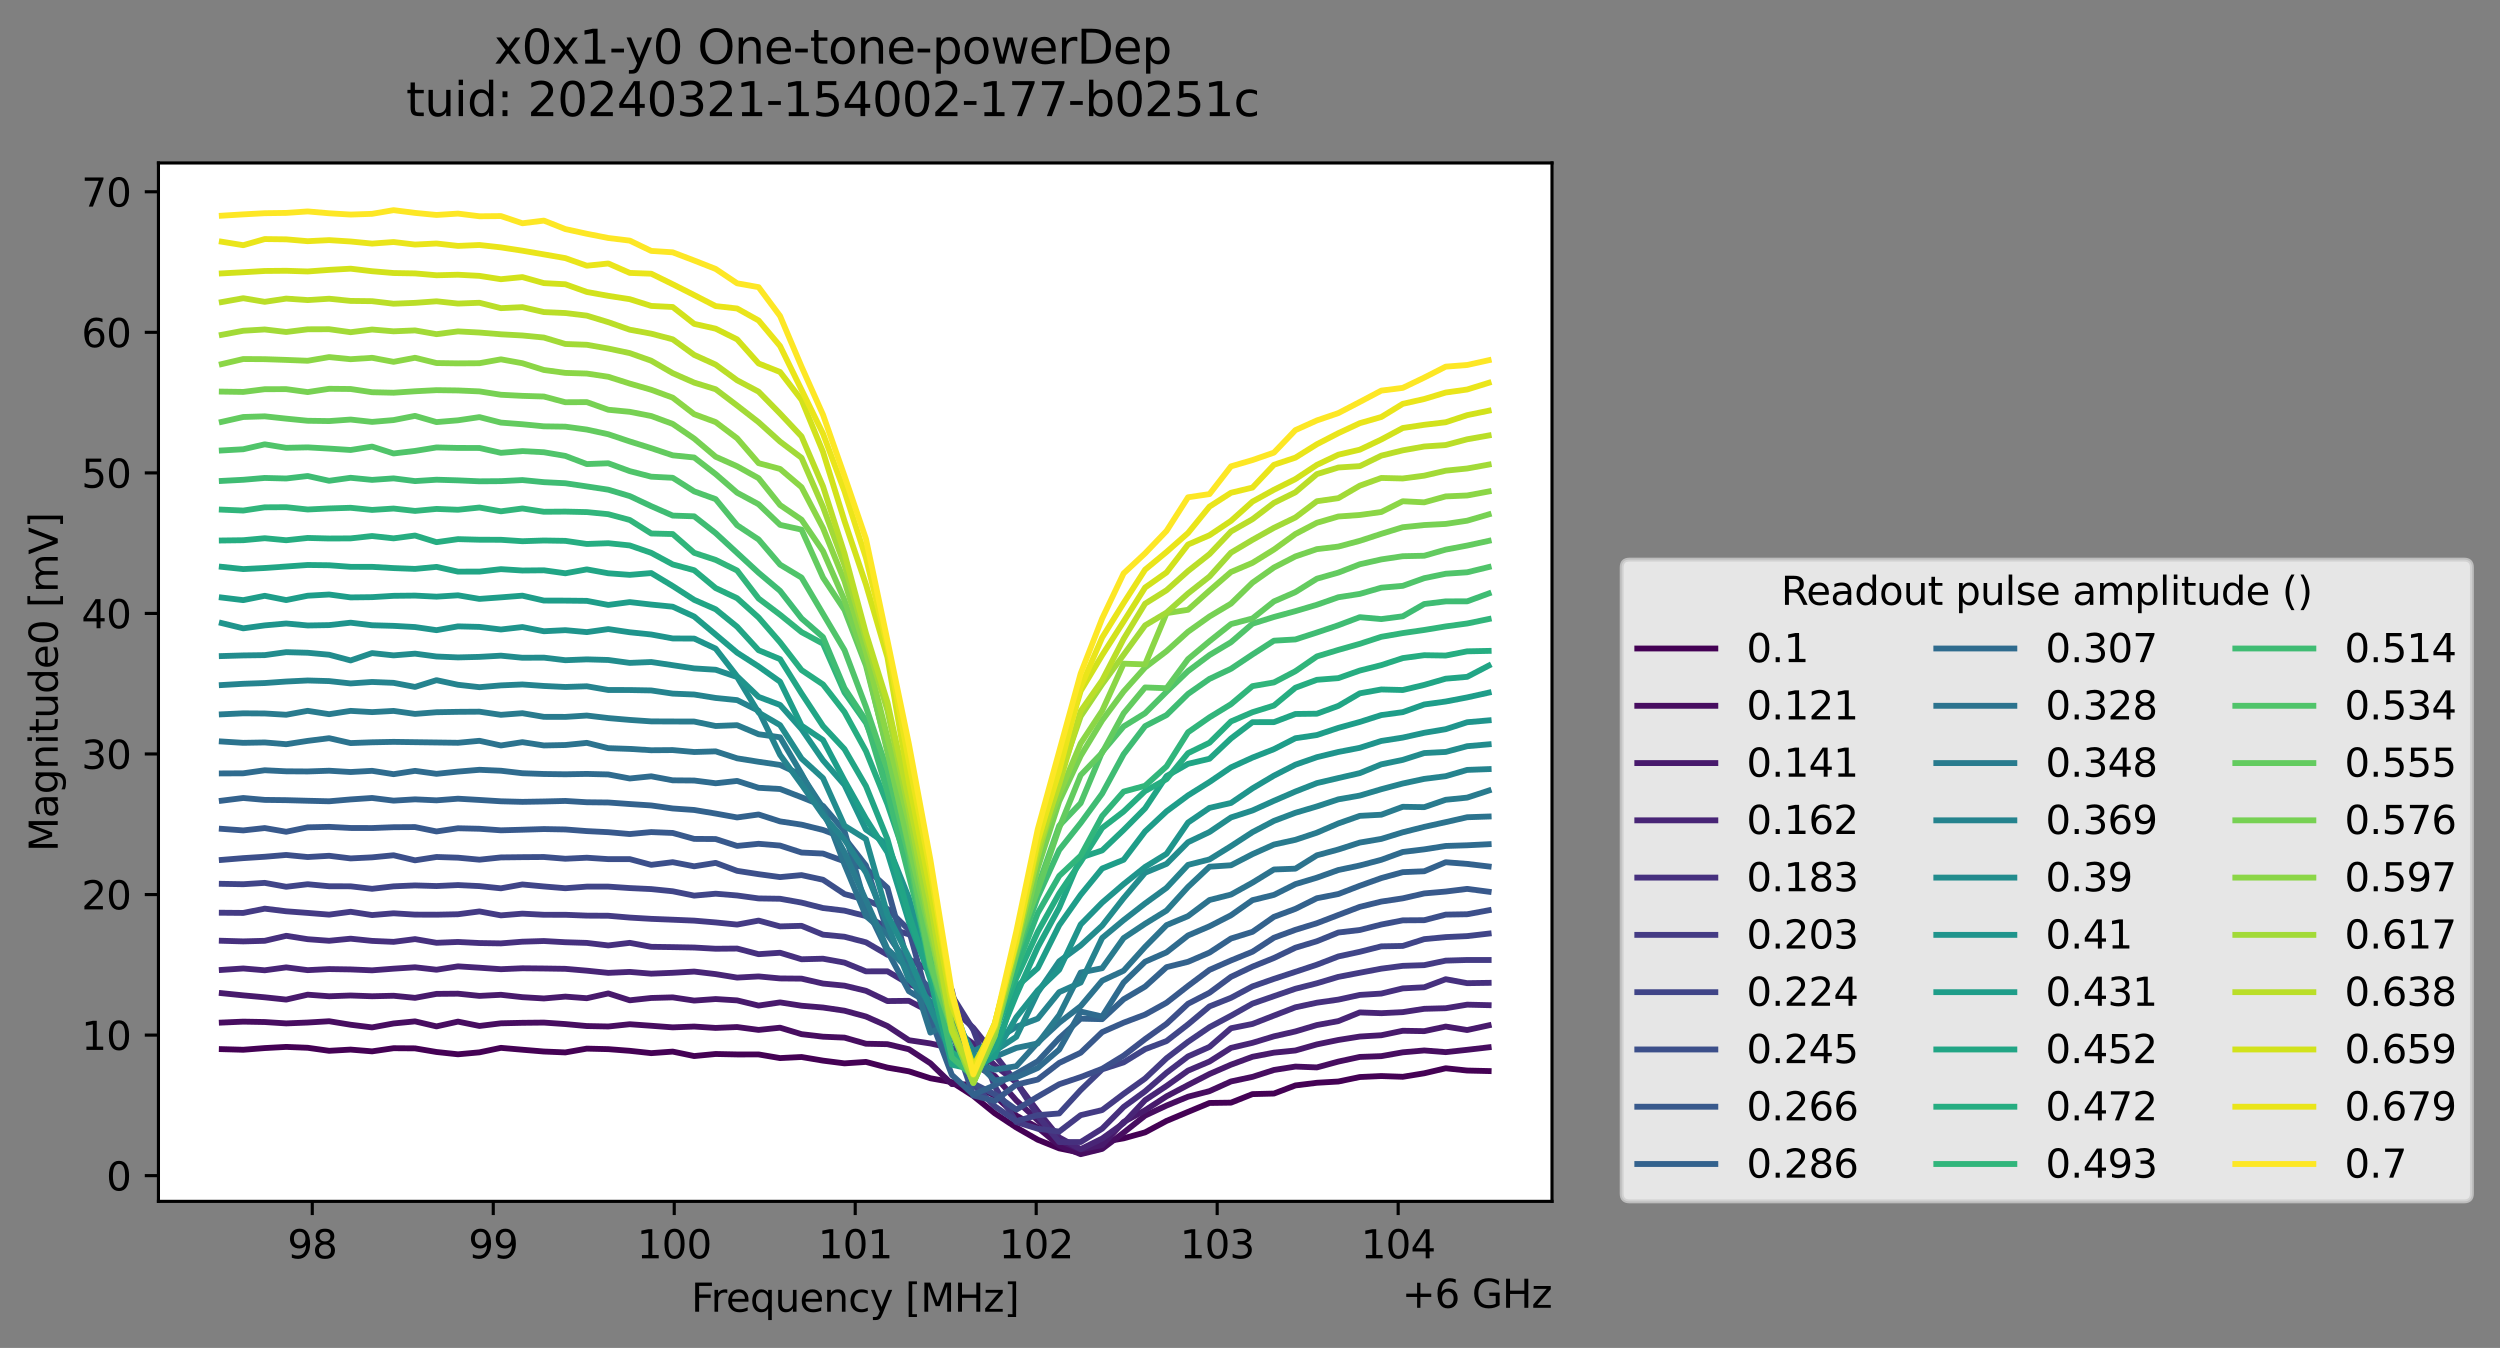 <?xml version="1.0" encoding="utf-8" standalone="no"?>
<!DOCTYPE svg PUBLIC "-//W3C//DTD SVG 1.1//EN"
  "http://www.w3.org/Graphics/SVG/1.1/DTD/svg11.dtd">
<svg xmlns:xlink="http://www.w3.org/1999/xlink" width="640.663pt" height="345.428pt" viewBox="0 0 640.663 345.428" xmlns="http://www.w3.org/2000/svg" version="1.1">
 <rect x="0" y="0" width="640.663" height="345.428" fill="#808080" stroke="none"/>
 <defs>
  <style type="text/css">*{stroke-linejoin: round; stroke-linecap: butt}</style>
 </defs>
 <g id="figure_1">
  <g id="patch_1">
   <path d="M 0 345.428 
L 640.663 345.428 
L 640.663 -0 
L 0 -0 
L 0 345.428 
z
" style="fill: none; opacity: 0"/>
  </g>
  <g id="axes_1">
   <g id="patch_2">
    <path d="M 40.603 307.872 
L 397.723 307.872 
L 397.723 41.76 
L 40.603 41.76 
z
" style="fill: #ffffff"/>
   </g>
   <g id="matplotlib.axis_1">
    <g id="xtick_1">
     <g id="line2d_1">
      <defs>
       <path id="m36b57fdb5b" d="M 0 0 
L 0 3.5 
" style="stroke: #000000; stroke-width: 0.8"/>
      </defs>
      <g>
       <use xlink:href="#m36b57fdb5b" x="80.025" y="307.872" style="stroke: #000000; stroke-width: 0.8"/>
      </g>
     </g>
     <g id="text_1">
      <!-- 98 -->
      <g transform="translate(73.663 322.47) scale(0.1 -0.1)">
       <defs>
        <path id="DejaVuSans-39" d="M 703 97 
L 703 672 
Q 941 559 1184 500 
Q 1428 441 1663 441 
Q 2288 441 2617 861 
Q 2947 1281 2994 2138 
Q 2813 1869 2534 1725 
Q 2256 1581 1919 1581 
Q 1219 1581 811 2004 
Q 403 2428 403 3163 
Q 403 3881 828 4315 
Q 1253 4750 1959 4750 
Q 2769 4750 3195 4129 
Q 3622 3509 3622 2328 
Q 3622 1225 3098 567 
Q 2575 -91 1691 -91 
Q 1453 -91 1209 -44 
Q 966 3 703 97 
z
M 1959 2075 
Q 2384 2075 2632 2365 
Q 2881 2656 2881 3163 
Q 2881 3666 2632 3958 
Q 2384 4250 1959 4250 
Q 1534 4250 1286 3958 
Q 1038 3666 1038 3163 
Q 1038 2656 1286 2365 
Q 1534 2075 1959 2075 
z
" transform="scale(0.016)"/>
        <path id="DejaVuSans-38" d="M 2034 2216 
Q 1584 2216 1326 1975 
Q 1069 1734 1069 1313 
Q 1069 891 1326 650 
Q 1584 409 2034 409 
Q 2484 409 2743 651 
Q 3003 894 3003 1313 
Q 3003 1734 2745 1975 
Q 2488 2216 2034 2216 
z
M 1403 2484 
Q 997 2584 770 2862 
Q 544 3141 544 3541 
Q 544 4100 942 4425 
Q 1341 4750 2034 4750 
Q 2731 4750 3128 4425 
Q 3525 4100 3525 3541 
Q 3525 3141 3298 2862 
Q 3072 2584 2669 2484 
Q 3125 2378 3379 2068 
Q 3634 1759 3634 1313 
Q 3634 634 3220 271 
Q 2806 -91 2034 -91 
Q 1263 -91 848 271 
Q 434 634 434 1313 
Q 434 1759 690 2068 
Q 947 2378 1403 2484 
z
M 1172 3481 
Q 1172 3119 1398 2916 
Q 1625 2713 2034 2713 
Q 2441 2713 2670 2916 
Q 2900 3119 2900 3481 
Q 2900 3844 2670 4047 
Q 2441 4250 2034 4250 
Q 1625 4250 1398 4047 
Q 1172 3844 1172 3481 
z
" transform="scale(0.016)"/>
       </defs>
       <use xlink:href="#DejaVuSans-39"/>
       <use xlink:href="#DejaVuSans-38" x="63.623"/>
      </g>
     </g>
    </g>
    <g id="xtick_2">
     <g id="line2d_2">
      <g>
       <use xlink:href="#m36b57fdb5b" x="126.405" y="307.872" style="stroke: #000000; stroke-width: 0.8"/>
      </g>
     </g>
     <g id="text_2">
      <!-- 99 -->
      <g transform="translate(120.042 322.47) scale(0.1 -0.1)">
       <use xlink:href="#DejaVuSans-39"/>
       <use xlink:href="#DejaVuSans-39" x="63.623"/>
      </g>
     </g>
    </g>
    <g id="xtick_3">
     <g id="line2d_3">
      <g>
       <use xlink:href="#m36b57fdb5b" x="172.784" y="307.872" style="stroke: #000000; stroke-width: 0.8"/>
      </g>
     </g>
     <g id="text_3">
      <!-- 100 -->
      <g transform="translate(163.24 322.47) scale(0.1 -0.1)">
       <defs>
        <path id="DejaVuSans-31" d="M 794 531 
L 1825 531 
L 1825 4091 
L 703 3866 
L 703 4441 
L 1819 4666 
L 2450 4666 
L 2450 531 
L 3481 531 
L 3481 0 
L 794 0 
L 794 531 
z
" transform="scale(0.016)"/>
        <path id="DejaVuSans-30" d="M 2034 4250 
Q 1547 4250 1301 3770 
Q 1056 3291 1056 2328 
Q 1056 1369 1301 889 
Q 1547 409 2034 409 
Q 2525 409 2770 889 
Q 3016 1369 3016 2328 
Q 3016 3291 2770 3770 
Q 2525 4250 2034 4250 
z
M 2034 4750 
Q 2819 4750 3233 4129 
Q 3647 3509 3647 2328 
Q 3647 1150 3233 529 
Q 2819 -91 2034 -91 
Q 1250 -91 836 529 
Q 422 1150 422 2328 
Q 422 3509 836 4129 
Q 1250 4750 2034 4750 
z
" transform="scale(0.016)"/>
       </defs>
       <use xlink:href="#DejaVuSans-31"/>
       <use xlink:href="#DejaVuSans-30" x="63.623"/>
       <use xlink:href="#DejaVuSans-30" x="127.246"/>
      </g>
     </g>
    </g>
    <g id="xtick_4">
     <g id="line2d_4">
      <g>
       <use xlink:href="#m36b57fdb5b" x="219.163" y="307.872" style="stroke: #000000; stroke-width: 0.8"/>
      </g>
     </g>
     <g id="text_4">
      <!-- 101 -->
      <g transform="translate(209.619 322.47) scale(0.1 -0.1)">
       <use xlink:href="#DejaVuSans-31"/>
       <use xlink:href="#DejaVuSans-30" x="63.623"/>
       <use xlink:href="#DejaVuSans-31" x="127.246"/>
      </g>
     </g>
    </g>
    <g id="xtick_5">
     <g id="line2d_5">
      <g>
       <use xlink:href="#m36b57fdb5b" x="265.542" y="307.872" style="stroke: #000000; stroke-width: 0.8"/>
      </g>
     </g>
     <g id="text_5">
      <!-- 102 -->
      <g transform="translate(255.999 322.47) scale(0.1 -0.1)">
       <defs>
        <path id="DejaVuSans-32" d="M 1228 531 
L 3431 531 
L 3431 0 
L 469 0 
L 469 531 
Q 828 903 1448 1529 
Q 2069 2156 2228 2338 
Q 2531 2678 2651 2914 
Q 2772 3150 2772 3378 
Q 2772 3750 2511 3984 
Q 2250 4219 1831 4219 
Q 1534 4219 1204 4116 
Q 875 4013 500 3803 
L 500 4441 
Q 881 4594 1212 4672 
Q 1544 4750 1819 4750 
Q 2544 4750 2975 4387 
Q 3406 4025 3406 3419 
Q 3406 3131 3298 2873 
Q 3191 2616 2906 2266 
Q 2828 2175 2409 1742 
Q 1991 1309 1228 531 
z
" transform="scale(0.016)"/>
       </defs>
       <use xlink:href="#DejaVuSans-31"/>
       <use xlink:href="#DejaVuSans-30" x="63.623"/>
       <use xlink:href="#DejaVuSans-32" x="127.246"/>
      </g>
     </g>
    </g>
    <g id="xtick_6">
     <g id="line2d_6">
      <g>
       <use xlink:href="#m36b57fdb5b" x="311.922" y="307.872" style="stroke: #000000; stroke-width: 0.8"/>
      </g>
     </g>
     <g id="text_6">
      <!-- 103 -->
      <g transform="translate(302.378 322.47) scale(0.1 -0.1)">
       <defs>
        <path id="DejaVuSans-33" d="M 2597 2516 
Q 3050 2419 3304 2112 
Q 3559 1806 3559 1356 
Q 3559 666 3084 287 
Q 2609 -91 1734 -91 
Q 1441 -91 1130 -33 
Q 819 25 488 141 
L 488 750 
Q 750 597 1062 519 
Q 1375 441 1716 441 
Q 2309 441 2620 675 
Q 2931 909 2931 1356 
Q 2931 1769 2642 2001 
Q 2353 2234 1838 2234 
L 1294 2234 
L 1294 2753 
L 1863 2753 
Q 2328 2753 2575 2939 
Q 2822 3125 2822 3475 
Q 2822 3834 2567 4026 
Q 2313 4219 1838 4219 
Q 1578 4219 1281 4162 
Q 984 4106 628 3988 
L 628 4550 
Q 988 4650 1302 4700 
Q 1616 4750 1894 4750 
Q 2613 4750 3031 4423 
Q 3450 4097 3450 3541 
Q 3450 3153 3228 2886 
Q 3006 2619 2597 2516 
z
" transform="scale(0.016)"/>
       </defs>
       <use xlink:href="#DejaVuSans-31"/>
       <use xlink:href="#DejaVuSans-30" x="63.623"/>
       <use xlink:href="#DejaVuSans-33" x="127.246"/>
      </g>
     </g>
    </g>
    <g id="xtick_7">
     <g id="line2d_7">
      <g>
       <use xlink:href="#m36b57fdb5b" x="358.301" y="307.872" style="stroke: #000000; stroke-width: 0.8"/>
      </g>
     </g>
     <g id="text_7">
      <!-- 104 -->
      <g transform="translate(348.757 322.47) scale(0.1 -0.1)">
       <defs>
        <path id="DejaVuSans-34" d="M 2419 4116 
L 825 1625 
L 2419 1625 
L 2419 4116 
z
M 2253 4666 
L 3047 4666 
L 3047 1625 
L 3713 1625 
L 3713 1100 
L 3047 1100 
L 3047 0 
L 2419 0 
L 2419 1100 
L 313 1100 
L 313 1709 
L 2253 4666 
z
" transform="scale(0.016)"/>
       </defs>
       <use xlink:href="#DejaVuSans-31"/>
       <use xlink:href="#DejaVuSans-30" x="63.623"/>
       <use xlink:href="#DejaVuSans-34" x="127.246"/>
      </g>
     </g>
    </g>
    <g id="text_8">
     <!-- Frequency [MHz] -->
     <g transform="translate(177.144 336.149) scale(0.1 -0.1)">
      <defs>
       <path id="DejaVuSans-46" d="M 628 4666 
L 3309 4666 
L 3309 4134 
L 1259 4134 
L 1259 2759 
L 3109 2759 
L 3109 2228 
L 1259 2228 
L 1259 0 
L 628 0 
L 628 4666 
z
" transform="scale(0.016)"/>
       <path id="DejaVuSans-72" d="M 2631 2963 
Q 2534 3019 2420 3045 
Q 2306 3072 2169 3072 
Q 1681 3072 1420 2755 
Q 1159 2438 1159 1844 
L 1159 0 
L 581 0 
L 581 3500 
L 1159 3500 
L 1159 2956 
Q 1341 3275 1631 3429 
Q 1922 3584 2338 3584 
Q 2397 3584 2469 3576 
Q 2541 3569 2628 3553 
L 2631 2963 
z
" transform="scale(0.016)"/>
       <path id="DejaVuSans-65" d="M 3597 1894 
L 3597 1613 
L 953 1613 
Q 991 1019 1311 708 
Q 1631 397 2203 397 
Q 2534 397 2845 478 
Q 3156 559 3463 722 
L 3463 178 
Q 3153 47 2828 -22 
Q 2503 -91 2169 -91 
Q 1331 -91 842 396 
Q 353 884 353 1716 
Q 353 2575 817 3079 
Q 1281 3584 2069 3584 
Q 2775 3584 3186 3129 
Q 3597 2675 3597 1894 
z
M 3022 2063 
Q 3016 2534 2758 2815 
Q 2500 3097 2075 3097 
Q 1594 3097 1305 2825 
Q 1016 2553 972 2059 
L 3022 2063 
z
" transform="scale(0.016)"/>
       <path id="DejaVuSans-71" d="M 947 1747 
Q 947 1113 1208 752 
Q 1469 391 1925 391 
Q 2381 391 2643 752 
Q 2906 1113 2906 1747 
Q 2906 2381 2643 2742 
Q 2381 3103 1925 3103 
Q 1469 3103 1208 2742 
Q 947 2381 947 1747 
z
M 2906 525 
Q 2725 213 2448 61 
Q 2172 -91 1784 -91 
Q 1150 -91 751 415 
Q 353 922 353 1747 
Q 353 2572 751 3078 
Q 1150 3584 1784 3584 
Q 2172 3584 2448 3432 
Q 2725 3281 2906 2969 
L 2906 3500 
L 3481 3500 
L 3481 -1331 
L 2906 -1331 
L 2906 525 
z
" transform="scale(0.016)"/>
       <path id="DejaVuSans-75" d="M 544 1381 
L 544 3500 
L 1119 3500 
L 1119 1403 
Q 1119 906 1312 657 
Q 1506 409 1894 409 
Q 2359 409 2629 706 
Q 2900 1003 2900 1516 
L 2900 3500 
L 3475 3500 
L 3475 0 
L 2900 0 
L 2900 538 
Q 2691 219 2414 64 
Q 2138 -91 1772 -91 
Q 1169 -91 856 284 
Q 544 659 544 1381 
z
M 1991 3584 
L 1991 3584 
z
" transform="scale(0.016)"/>
       <path id="DejaVuSans-6e" d="M 3513 2113 
L 3513 0 
L 2938 0 
L 2938 2094 
Q 2938 2591 2744 2837 
Q 2550 3084 2163 3084 
Q 1697 3084 1428 2787 
Q 1159 2491 1159 1978 
L 1159 0 
L 581 0 
L 581 3500 
L 1159 3500 
L 1159 2956 
Q 1366 3272 1645 3428 
Q 1925 3584 2291 3584 
Q 2894 3584 3203 3211 
Q 3513 2838 3513 2113 
z
" transform="scale(0.016)"/>
       <path id="DejaVuSans-63" d="M 3122 3366 
L 3122 2828 
Q 2878 2963 2633 3030 
Q 2388 3097 2138 3097 
Q 1578 3097 1268 2742 
Q 959 2388 959 1747 
Q 959 1106 1268 751 
Q 1578 397 2138 397 
Q 2388 397 2633 464 
Q 2878 531 3122 666 
L 3122 134 
Q 2881 22 2623 -34 
Q 2366 -91 2075 -91 
Q 1284 -91 818 406 
Q 353 903 353 1747 
Q 353 2603 823 3093 
Q 1294 3584 2113 3584 
Q 2378 3584 2631 3529 
Q 2884 3475 3122 3366 
z
" transform="scale(0.016)"/>
       <path id="DejaVuSans-79" d="M 2059 -325 
Q 1816 -950 1584 -1140 
Q 1353 -1331 966 -1331 
L 506 -1331 
L 506 -850 
L 844 -850 
Q 1081 -850 1212 -737 
Q 1344 -625 1503 -206 
L 1606 56 
L 191 3500 
L 800 3500 
L 1894 763 
L 2988 3500 
L 3597 3500 
L 2059 -325 
z
" transform="scale(0.016)"/>
       <path id="DejaVuSans-20" transform="scale(0.016)"/>
       <path id="DejaVuSans-5b" d="M 550 4863 
L 1875 4863 
L 1875 4416 
L 1125 4416 
L 1125 -397 
L 1875 -397 
L 1875 -844 
L 550 -844 
L 550 4863 
z
" transform="scale(0.016)"/>
       <path id="DejaVuSans-4d" d="M 628 4666 
L 1569 4666 
L 2759 1491 
L 3956 4666 
L 4897 4666 
L 4897 0 
L 4281 0 
L 4281 4097 
L 3078 897 
L 2444 897 
L 1241 4097 
L 1241 0 
L 628 0 
L 628 4666 
z
" transform="scale(0.016)"/>
       <path id="DejaVuSans-48" d="M 628 4666 
L 1259 4666 
L 1259 2753 
L 3553 2753 
L 3553 4666 
L 4184 4666 
L 4184 0 
L 3553 0 
L 3553 2222 
L 1259 2222 
L 1259 0 
L 628 0 
L 628 4666 
z
" transform="scale(0.016)"/>
       <path id="DejaVuSans-7a" d="M 353 3500 
L 3084 3500 
L 3084 2975 
L 922 459 
L 3084 459 
L 3084 0 
L 275 0 
L 275 525 
L 2438 3041 
L 353 3041 
L 353 3500 
z
" transform="scale(0.016)"/>
       <path id="DejaVuSans-5d" d="M 1947 4863 
L 1947 -844 
L 622 -844 
L 622 -397 
L 1369 -397 
L 1369 4416 
L 622 4416 
L 622 4863 
L 1947 4863 
z
" transform="scale(0.016)"/>
      </defs>
      <use xlink:href="#DejaVuSans-46"/>
      <use xlink:href="#DejaVuSans-72" x="50.27"/>
      <use xlink:href="#DejaVuSans-65" x="89.133"/>
      <use xlink:href="#DejaVuSans-71" x="150.656"/>
      <use xlink:href="#DejaVuSans-75" x="214.133"/>
      <use xlink:href="#DejaVuSans-65" x="277.512"/>
      <use xlink:href="#DejaVuSans-6e" x="339.035"/>
      <use xlink:href="#DejaVuSans-63" x="402.414"/>
      <use xlink:href="#DejaVuSans-79" x="457.395"/>
      <use xlink:href="#DejaVuSans-20" x="516.574"/>
      <use xlink:href="#DejaVuSans-5b" x="548.361"/>
      <use xlink:href="#DejaVuSans-4d" x="587.375"/>
      <use xlink:href="#DejaVuSans-48" x="673.654"/>
      <use xlink:href="#DejaVuSans-7a" x="748.85"/>
      <use xlink:href="#DejaVuSans-5d" x="801.34"/>
     </g>
    </g>
    <g id="text_9">
     <!-- +6 GHz -->
     <g transform="translate(359.286 335.149) scale(0.1 -0.1)">
      <defs>
       <path id="DejaVuSans-2b" d="M 2944 4013 
L 2944 2272 
L 4684 2272 
L 4684 1741 
L 2944 1741 
L 2944 0 
L 2419 0 
L 2419 1741 
L 678 1741 
L 678 2272 
L 2419 2272 
L 2419 4013 
L 2944 4013 
z
" transform="scale(0.016)"/>
       <path id="DejaVuSans-36" d="M 2113 2584 
Q 1688 2584 1439 2293 
Q 1191 2003 1191 1497 
Q 1191 994 1439 701 
Q 1688 409 2113 409 
Q 2538 409 2786 701 
Q 3034 994 3034 1497 
Q 3034 2003 2786 2293 
Q 2538 2584 2113 2584 
z
M 3366 4563 
L 3366 3988 
Q 3128 4100 2886 4159 
Q 2644 4219 2406 4219 
Q 1781 4219 1451 3797 
Q 1122 3375 1075 2522 
Q 1259 2794 1537 2939 
Q 1816 3084 2150 3084 
Q 2853 3084 3261 2657 
Q 3669 2231 3669 1497 
Q 3669 778 3244 343 
Q 2819 -91 2113 -91 
Q 1303 -91 875 529 
Q 447 1150 447 2328 
Q 447 3434 972 4092 
Q 1497 4750 2381 4750 
Q 2619 4750 2861 4703 
Q 3103 4656 3366 4563 
z
" transform="scale(0.016)"/>
       <path id="DejaVuSans-47" d="M 3809 666 
L 3809 1919 
L 2778 1919 
L 2778 2438 
L 4434 2438 
L 4434 434 
Q 4069 175 3628 42 
Q 3188 -91 2688 -91 
Q 1594 -91 976 548 
Q 359 1188 359 2328 
Q 359 3472 976 4111 
Q 1594 4750 2688 4750 
Q 3144 4750 3555 4637 
Q 3966 4525 4313 4306 
L 4313 3634 
Q 3963 3931 3569 4081 
Q 3175 4231 2741 4231 
Q 1884 4231 1454 3753 
Q 1025 3275 1025 2328 
Q 1025 1384 1454 906 
Q 1884 428 2741 428 
Q 3075 428 3337 486 
Q 3600 544 3809 666 
z
" transform="scale(0.016)"/>
      </defs>
      <use xlink:href="#DejaVuSans-2b"/>
      <use xlink:href="#DejaVuSans-36" x="83.789"/>
      <use xlink:href="#DejaVuSans-20" x="147.412"/>
      <use xlink:href="#DejaVuSans-47" x="179.199"/>
      <use xlink:href="#DejaVuSans-48" x="256.689"/>
      <use xlink:href="#DejaVuSans-7a" x="331.885"/>
     </g>
    </g>
   </g>
   <g id="matplotlib.axis_2">
    <g id="ytick_1">
     <g id="line2d_8">
      <defs>
       <path id="m3f514c455a" d="M 0 0 
L -3.5 0 
" style="stroke: #000000; stroke-width: 0.8"/>
      </defs>
      <g>
       <use xlink:href="#m3f514c455a" x="40.603" y="301.279" style="stroke: #000000; stroke-width: 0.8"/>
      </g>
     </g>
     <g id="text_10">
      <!-- 0 -->
      <g transform="translate(27.241 305.079) scale(0.1 -0.1)">
       <use xlink:href="#DejaVuSans-30"/>
      </g>
     </g>
    </g>
    <g id="ytick_2">
     <g id="line2d_9">
      <g>
       <use xlink:href="#m3f514c455a" x="40.603" y="265.26" style="stroke: #000000; stroke-width: 0.8"/>
      </g>
     </g>
     <g id="text_11">
      <!-- 10 -->
      <g transform="translate(20.878 269.06) scale(0.1 -0.1)">
       <use xlink:href="#DejaVuSans-31"/>
       <use xlink:href="#DejaVuSans-30" x="63.623"/>
      </g>
     </g>
    </g>
    <g id="ytick_3">
     <g id="line2d_10">
      <g>
       <use xlink:href="#m3f514c455a" x="40.603" y="229.241" style="stroke: #000000; stroke-width: 0.8"/>
      </g>
     </g>
     <g id="text_12">
      <!-- 20 -->
      <g transform="translate(20.878 233.04) scale(0.1 -0.1)">
       <use xlink:href="#DejaVuSans-32"/>
       <use xlink:href="#DejaVuSans-30" x="63.623"/>
      </g>
     </g>
    </g>
    <g id="ytick_4">
     <g id="line2d_11">
      <g>
       <use xlink:href="#m3f514c455a" x="40.603" y="193.222" style="stroke: #000000; stroke-width: 0.8"/>
      </g>
     </g>
     <g id="text_13">
      <!-- 30 -->
      <g transform="translate(20.878 197.021) scale(0.1 -0.1)">
       <use xlink:href="#DejaVuSans-33"/>
       <use xlink:href="#DejaVuSans-30" x="63.623"/>
      </g>
     </g>
    </g>
    <g id="ytick_5">
     <g id="line2d_12">
      <g>
       <use xlink:href="#m3f514c455a" x="40.603" y="157.203" style="stroke: #000000; stroke-width: 0.8"/>
      </g>
     </g>
     <g id="text_14">
      <!-- 40 -->
      <g transform="translate(20.878 161.002) scale(0.1 -0.1)">
       <use xlink:href="#DejaVuSans-34"/>
       <use xlink:href="#DejaVuSans-30" x="63.623"/>
      </g>
     </g>
    </g>
    <g id="ytick_6">
     <g id="line2d_13">
      <g>
       <use xlink:href="#m3f514c455a" x="40.603" y="121.184" style="stroke: #000000; stroke-width: 0.8"/>
      </g>
     </g>
     <g id="text_15">
      <!-- 50 -->
      <g transform="translate(20.878 124.983) scale(0.1 -0.1)">
       <defs>
        <path id="DejaVuSans-35" d="M 691 4666 
L 3169 4666 
L 3169 4134 
L 1269 4134 
L 1269 2991 
Q 1406 3038 1543 3061 
Q 1681 3084 1819 3084 
Q 2600 3084 3056 2656 
Q 3513 2228 3513 1497 
Q 3513 744 3044 326 
Q 2575 -91 1722 -91 
Q 1428 -91 1123 -41 
Q 819 9 494 109 
L 494 744 
Q 775 591 1075 516 
Q 1375 441 1709 441 
Q 2250 441 2565 725 
Q 2881 1009 2881 1497 
Q 2881 1984 2565 2268 
Q 2250 2553 1709 2553 
Q 1456 2553 1204 2497 
Q 953 2441 691 2322 
L 691 4666 
z
" transform="scale(0.016)"/>
       </defs>
       <use xlink:href="#DejaVuSans-35"/>
       <use xlink:href="#DejaVuSans-30" x="63.623"/>
      </g>
     </g>
    </g>
    <g id="ytick_7">
     <g id="line2d_14">
      <g>
       <use xlink:href="#m3f514c455a" x="40.603" y="85.165" style="stroke: #000000; stroke-width: 0.8"/>
      </g>
     </g>
     <g id="text_16">
      <!-- 60 -->
      <g transform="translate(20.878 88.964) scale(0.1 -0.1)">
       <use xlink:href="#DejaVuSans-36"/>
       <use xlink:href="#DejaVuSans-30" x="63.623"/>
      </g>
     </g>
    </g>
    <g id="ytick_8">
     <g id="line2d_15">
      <g>
       <use xlink:href="#m3f514c455a" x="40.603" y="49.146" style="stroke: #000000; stroke-width: 0.8"/>
      </g>
     </g>
     <g id="text_17">
      <!-- 70 -->
      <g transform="translate(20.878 52.945) scale(0.1 -0.1)">
       <defs>
        <path id="DejaVuSans-37" d="M 525 4666 
L 3525 4666 
L 3525 4397 
L 1831 0 
L 1172 0 
L 2766 4134 
L 525 4134 
L 525 4666 
z
" transform="scale(0.016)"/>
       </defs>
       <use xlink:href="#DejaVuSans-37"/>
       <use xlink:href="#DejaVuSans-30" x="63.623"/>
      </g>
     </g>
    </g>
    <g id="text_18">
     <!-- Magnitude0 [mV] -->
     <g transform="translate(14.798 218.268) rotate(-90) scale(0.1 -0.1)">
      <defs>
       <path id="DejaVuSans-61" d="M 2194 1759 
Q 1497 1759 1228 1600 
Q 959 1441 959 1056 
Q 959 750 1161 570 
Q 1363 391 1709 391 
Q 2188 391 2477 730 
Q 2766 1069 2766 1631 
L 2766 1759 
L 2194 1759 
z
M 3341 1997 
L 3341 0 
L 2766 0 
L 2766 531 
Q 2569 213 2275 61 
Q 1981 -91 1556 -91 
Q 1019 -91 701 211 
Q 384 513 384 1019 
Q 384 1609 779 1909 
Q 1175 2209 1959 2209 
L 2766 2209 
L 2766 2266 
Q 2766 2663 2505 2880 
Q 2244 3097 1772 3097 
Q 1472 3097 1187 3025 
Q 903 2953 641 2809 
L 641 3341 
Q 956 3463 1253 3523 
Q 1550 3584 1831 3584 
Q 2591 3584 2966 3190 
Q 3341 2797 3341 1997 
z
" transform="scale(0.016)"/>
       <path id="DejaVuSans-67" d="M 2906 1791 
Q 2906 2416 2648 2759 
Q 2391 3103 1925 3103 
Q 1463 3103 1205 2759 
Q 947 2416 947 1791 
Q 947 1169 1205 825 
Q 1463 481 1925 481 
Q 2391 481 2648 825 
Q 2906 1169 2906 1791 
z
M 3481 434 
Q 3481 -459 3084 -895 
Q 2688 -1331 1869 -1331 
Q 1566 -1331 1297 -1286 
Q 1028 -1241 775 -1147 
L 775 -588 
Q 1028 -725 1275 -790 
Q 1522 -856 1778 -856 
Q 2344 -856 2625 -561 
Q 2906 -266 2906 331 
L 2906 616 
Q 2728 306 2450 153 
Q 2172 0 1784 0 
Q 1141 0 747 490 
Q 353 981 353 1791 
Q 353 2603 747 3093 
Q 1141 3584 1784 3584 
Q 2172 3584 2450 3431 
Q 2728 3278 2906 2969 
L 2906 3500 
L 3481 3500 
L 3481 434 
z
" transform="scale(0.016)"/>
       <path id="DejaVuSans-69" d="M 603 3500 
L 1178 3500 
L 1178 0 
L 603 0 
L 603 3500 
z
M 603 4863 
L 1178 4863 
L 1178 4134 
L 603 4134 
L 603 4863 
z
" transform="scale(0.016)"/>
       <path id="DejaVuSans-74" d="M 1172 4494 
L 1172 3500 
L 2356 3500 
L 2356 3053 
L 1172 3053 
L 1172 1153 
Q 1172 725 1289 603 
Q 1406 481 1766 481 
L 2356 481 
L 2356 0 
L 1766 0 
Q 1100 0 847 248 
Q 594 497 594 1153 
L 594 3053 
L 172 3053 
L 172 3500 
L 594 3500 
L 594 4494 
L 1172 4494 
z
" transform="scale(0.016)"/>
       <path id="DejaVuSans-64" d="M 2906 2969 
L 2906 4863 
L 3481 4863 
L 3481 0 
L 2906 0 
L 2906 525 
Q 2725 213 2448 61 
Q 2172 -91 1784 -91 
Q 1150 -91 751 415 
Q 353 922 353 1747 
Q 353 2572 751 3078 
Q 1150 3584 1784 3584 
Q 2172 3584 2448 3432 
Q 2725 3281 2906 2969 
z
M 947 1747 
Q 947 1113 1208 752 
Q 1469 391 1925 391 
Q 2381 391 2643 752 
Q 2906 1113 2906 1747 
Q 2906 2381 2643 2742 
Q 2381 3103 1925 3103 
Q 1469 3103 1208 2742 
Q 947 2381 947 1747 
z
" transform="scale(0.016)"/>
       <path id="DejaVuSans-6d" d="M 3328 2828 
Q 3544 3216 3844 3400 
Q 4144 3584 4550 3584 
Q 5097 3584 5394 3201 
Q 5691 2819 5691 2113 
L 5691 0 
L 5113 0 
L 5113 2094 
Q 5113 2597 4934 2840 
Q 4756 3084 4391 3084 
Q 3944 3084 3684 2787 
Q 3425 2491 3425 1978 
L 3425 0 
L 2847 0 
L 2847 2094 
Q 2847 2600 2669 2842 
Q 2491 3084 2119 3084 
Q 1678 3084 1418 2786 
Q 1159 2488 1159 1978 
L 1159 0 
L 581 0 
L 581 3500 
L 1159 3500 
L 1159 2956 
Q 1356 3278 1631 3431 
Q 1906 3584 2284 3584 
Q 2666 3584 2933 3390 
Q 3200 3197 3328 2828 
z
" transform="scale(0.016)"/>
       <path id="DejaVuSans-56" d="M 1831 0 
L 50 4666 
L 709 4666 
L 2188 738 
L 3669 4666 
L 4325 4666 
L 2547 0 
L 1831 0 
z
" transform="scale(0.016)"/>
      </defs>
      <use xlink:href="#DejaVuSans-4d"/>
      <use xlink:href="#DejaVuSans-61" x="86.279"/>
      <use xlink:href="#DejaVuSans-67" x="147.559"/>
      <use xlink:href="#DejaVuSans-6e" x="211.035"/>
      <use xlink:href="#DejaVuSans-69" x="274.414"/>
      <use xlink:href="#DejaVuSans-74" x="302.197"/>
      <use xlink:href="#DejaVuSans-75" x="341.406"/>
      <use xlink:href="#DejaVuSans-64" x="404.785"/>
      <use xlink:href="#DejaVuSans-65" x="468.262"/>
      <use xlink:href="#DejaVuSans-30" x="529.785"/>
      <use xlink:href="#DejaVuSans-20" x="593.408"/>
      <use xlink:href="#DejaVuSans-5b" x="625.195"/>
      <use xlink:href="#DejaVuSans-6d" x="664.209"/>
      <use xlink:href="#DejaVuSans-56" x="761.621"/>
      <use xlink:href="#DejaVuSans-5d" x="830.029"/>
     </g>
    </g>
   </g>
   <g id="line2d_16">
    <path d="M 56.836 268.859 
L 62.338 269.016 
L 67.841 268.584 
L 73.344 268.284 
L 78.846 268.509 
L 84.349 269.285 
L 89.852 268.974 
L 95.354 269.425 
L 100.857 268.619 
L 106.359 268.66 
L 111.862 269.589 
L 117.365 270.18 
L 122.867 269.679 
L 128.37 268.527 
L 133.873 269.007 
L 139.375 269.468 
L 144.878 269.698 
L 150.38 268.726 
L 155.883 268.861 
L 161.386 269.287 
L 166.888 269.883 
L 172.391 269.488 
L 177.893 270.629 
L 183.396 270.1 
L 188.899 270.218 
L 194.401 270.215 
L 199.904 271.15 
L 205.407 270.873 
L 210.909 271.802 
L 216.412 272.503 
L 221.914 272.134 
L 227.417 273.59 
L 232.92 274.546 
L 238.422 276.318 
L 243.925 277.317 
L 249.428 280.855 
L 254.93 285.3 
L 260.433 288.935 
L 265.935 292.073 
L 271.438 294.287 
L 276.941 295.405 
L 282.443 292.684 
L 287.946 291.719 
L 293.448 290.187 
L 298.951 287.245 
L 304.454 284.94 
L 309.956 282.655 
L 315.459 282.569 
L 320.962 280.384 
L 326.464 280.239 
L 331.967 278.158 
L 337.469 277.478 
L 342.972 277.156 
L 348.475 276.006 
L 353.977 275.751 
L 359.48 275.946 
L 364.983 275.045 
L 370.485 273.76 
L 375.988 274.342 
L 381.49 274.474 
" clip-path="url(#p65c1b54a1b)" style="fill: none; stroke: #440154; stroke-width: 1.5; stroke-linecap: square"/>
   </g>
   <g id="line2d_17">
    <path d="M 56.836 262.05 
L 62.338 261.81 
L 67.841 261.911 
L 73.344 262.262 
L 78.846 262.038 
L 84.349 261.708 
L 89.852 262.606 
L 95.354 263.289 
L 100.857 262.276 
L 106.359 261.742 
L 111.862 263.026 
L 117.365 261.803 
L 122.867 262.917 
L 128.37 262.237 
L 133.873 262.111 
L 139.375 262.052 
L 144.878 262.434 
L 150.38 262.94 
L 155.883 263.051 
L 161.386 262.473 
L 166.888 262.867 
L 172.391 263.278 
L 177.893 263.069 
L 183.396 263.42 
L 188.899 263.194 
L 194.401 263.929 
L 199.904 263.363 
L 205.407 265.021 
L 210.909 265.668 
L 216.412 265.906 
L 221.914 267.474 
L 227.417 267.587 
L 232.92 268.89 
L 238.422 272.479 
L 243.925 277.814 
L 249.428 277.942 
L 254.93 280.809 
L 260.433 285.879 
L 265.935 288.968 
L 271.438 293.543 
L 276.941 295.776 
L 282.443 294.423 
L 287.946 290.256 
L 293.448 285.887 
L 298.951 283.312 
L 304.454 281.05 
L 309.956 279.617 
L 315.459 277.138 
L 320.962 275.964 
L 326.464 274.199 
L 331.967 273.327 
L 337.469 273.541 
L 342.972 272.047 
L 348.475 270.853 
L 353.977 270.651 
L 359.48 269.673 
L 364.983 269.195 
L 370.485 269.625 
L 375.988 269.029 
L 381.49 268.389 
" clip-path="url(#p65c1b54a1b)" style="fill: none; stroke: #470d60; stroke-width: 1.5; stroke-linecap: square"/>
   </g>
   <g id="line2d_18">
    <path d="M 56.836 254.517 
L 62.338 255.077 
L 67.841 255.575 
L 73.344 256.16 
L 78.846 254.899 
L 84.349 255.308 
L 89.852 255.11 
L 95.354 255.305 
L 100.857 255.177 
L 106.359 255.715 
L 111.862 254.698 
L 117.365 254.646 
L 122.867 255.213 
L 128.37 254.932 
L 133.873 255.541 
L 139.375 255.871 
L 144.878 255.396 
L 150.38 255.81 
L 155.883 254.578 
L 161.386 256.342 
L 166.888 255.747 
L 172.391 255.592 
L 177.893 256.414 
L 183.396 256.022 
L 188.899 256.365 
L 194.401 257.694 
L 199.904 256.879 
L 205.407 257.734 
L 210.909 258.195 
L 216.412 259.008 
L 221.914 260.502 
L 227.417 262.937 
L 232.92 266.569 
L 238.422 267.4 
L 243.925 268.598 
L 249.428 272.851 
L 254.93 275.725 
L 260.433 281.994 
L 265.935 287.089 
L 271.438 292.27 
L 276.941 294.543 
L 282.443 293.423 
L 287.946 287.529 
L 293.448 284.52 
L 298.951 280.944 
L 304.454 278.047 
L 309.956 275.228 
L 315.459 272.838 
L 320.962 270.815 
L 326.464 269.757 
L 331.967 269.204 
L 337.469 267.642 
L 342.972 266.508 
L 348.475 265.631 
L 353.977 265.298 
L 359.48 264.151 
L 364.983 264.246 
L 370.485 263.073 
L 375.988 263.959 
L 381.49 262.764 
" clip-path="url(#p65c1b54a1b)" style="fill: none; stroke: #481a6c; stroke-width: 1.5; stroke-linecap: square"/>
   </g>
   <g id="line2d_19">
    <path d="M 56.836 248.552 
L 62.338 248.184 
L 67.841 248.651 
L 73.344 247.904 
L 78.846 248.615 
L 84.349 248.339 
L 89.852 248.429 
L 95.354 248.662 
L 100.857 248.237 
L 106.359 247.881 
L 111.862 248.505 
L 117.365 247.64 
L 122.867 247.989 
L 128.37 248.374 
L 133.873 248.135 
L 139.375 248.192 
L 144.878 248.279 
L 150.38 248.751 
L 155.883 249.315 
L 161.386 249.066 
L 166.888 249.517 
L 172.391 249.293 
L 177.893 248.977 
L 183.396 249.63 
L 188.899 250.523 
L 194.401 250.224 
L 199.904 250.738 
L 205.407 250.791 
L 210.909 252.052 
L 216.412 252.59 
L 221.914 253.91 
L 227.417 256.539 
L 232.92 256.478 
L 238.422 259.351 
L 243.925 263.45 
L 249.428 267.49 
L 254.93 273.009 
L 260.433 277.379 
L 265.935 284.76 
L 271.438 291.488 
L 276.941 294.489 
L 282.443 291.773 
L 287.946 287.809 
L 293.448 281.934 
L 298.951 278.282 
L 304.454 274.36 
L 309.956 272.029 
L 315.459 268.535 
L 320.962 267.244 
L 326.464 265.576 
L 331.967 264.323 
L 337.469 262.683 
L 342.972 261.672 
L 348.475 259.445 
L 353.977 259.644 
L 359.48 259.374 
L 364.983 258.523 
L 370.485 258.372 
L 375.988 257.458 
L 381.49 257.59 
" clip-path="url(#p65c1b54a1b)" style="fill: none; stroke: #482576; stroke-width: 1.5; stroke-linecap: square"/>
   </g>
   <g id="line2d_20">
    <path d="M 56.836 241.087 
L 62.338 241.247 
L 67.841 241.098 
L 73.344 239.815 
L 78.846 240.684 
L 84.349 241.09 
L 89.852 240.552 
L 95.354 241.12 
L 100.857 241.366 
L 106.359 240.661 
L 111.862 241.608 
L 117.365 241.39 
L 122.867 241.667 
L 128.37 241.757 
L 133.873 241.323 
L 139.375 241.15 
L 144.878 241.462 
L 150.38 241.635 
L 155.883 242.286 
L 161.386 241.62 
L 166.888 242.636 
L 172.391 242.714 
L 177.893 242.818 
L 183.396 243.132 
L 188.899 243.082 
L 194.401 244.52 
L 199.904 244.157 
L 205.407 245.826 
L 210.909 245.685 
L 216.412 246.684 
L 221.914 248.929 
L 227.417 248.915 
L 232.92 252.144 
L 238.422 254.553 
L 243.925 258.286 
L 249.428 263.399 
L 254.93 270.311 
L 260.433 277.324 
L 265.935 285.948 
L 271.438 292.674 
L 276.941 292.663 
L 282.443 289.232 
L 287.946 283.673 
L 293.448 279.667 
L 298.951 274.906 
L 304.454 270.724 
L 309.956 268.279 
L 315.459 263.504 
L 320.962 262.401 
L 326.464 260.259 
L 331.967 258.137 
L 337.469 256.958 
L 342.972 256.167 
L 348.475 254.964 
L 353.977 254.617 
L 359.48 253.288 
L 364.983 253.005 
L 370.485 250.937 
L 375.988 251.952 
L 381.49 251.868 
" clip-path="url(#p65c1b54a1b)" style="fill: none; stroke: #46307e; stroke-width: 1.5; stroke-linecap: square"/>
   </g>
   <g id="line2d_21">
    <path d="M 56.836 233.901 
L 62.338 233.951 
L 67.841 232.855 
L 73.344 233.533 
L 78.846 233.947 
L 84.349 234.389 
L 89.852 233.654 
L 95.354 234.499 
L 100.857 234.045 
L 106.359 234.384 
L 111.862 234.405 
L 117.365 234.288 
L 122.867 233.568 
L 128.37 234.577 
L 133.873 234.133 
L 139.375 234.424 
L 144.878 234.427 
L 150.38 234.643 
L 155.883 234.677 
L 161.386 235.142 
L 166.888 235.469 
L 172.391 235.691 
L 177.893 235.925 
L 183.396 236.39 
L 188.899 236.939 
L 194.401 235.917 
L 199.904 237.403 
L 205.407 237.259 
L 210.909 239.519 
L 216.412 240.053 
L 221.914 241.482 
L 227.417 244.677 
L 232.92 245.839 
L 238.422 248.594 
L 243.925 255.1 
L 249.428 263.925 
L 254.93 278.419 
L 260.433 287.552 
L 265.935 289.253 
L 271.438 289.985 
L 276.941 285.775 
L 282.443 284.468 
L 287.946 280.318 
L 293.448 276.382 
L 298.951 271.189 
L 304.454 266.973 
L 309.956 263.227 
L 315.459 260.293 
L 320.962 257.195 
L 326.464 255.284 
L 331.967 253.385 
L 337.469 251.981 
L 342.972 250.336 
L 348.475 249.281 
L 353.977 248.237 
L 359.48 247.514 
L 364.983 247.333 
L 370.485 246.174 
L 375.988 246.01 
L 381.49 246.013 
" clip-path="url(#p65c1b54a1b)" style="fill: none; stroke: #443b84; stroke-width: 1.5; stroke-linecap: square"/>
   </g>
   <g id="line2d_22">
    <path d="M 56.836 226.495 
L 62.338 226.595 
L 67.841 226.249 
L 73.344 227.249 
L 78.846 226.593 
L 84.349 227.117 
L 89.852 227.131 
L 95.354 227.774 
L 100.857 227.139 
L 106.359 226.901 
L 111.862 227.065 
L 117.365 226.81 
L 122.867 227.079 
L 128.37 227.647 
L 133.873 226.656 
L 139.375 227.169 
L 144.878 227.624 
L 150.38 227.209 
L 155.883 227.208 
L 161.386 227.581 
L 166.888 227.843 
L 172.391 228.401 
L 177.893 229.519 
L 183.396 229.024 
L 188.899 229.48 
L 194.401 230.237 
L 199.904 230.323 
L 205.407 231.306 
L 210.909 232.7 
L 216.412 233.368 
L 221.914 234.756 
L 227.417 237.781 
L 232.92 239.445 
L 238.422 244.585 
L 243.925 253.76 
L 249.428 277.951 
L 254.93 283.509 
L 260.433 287.299 
L 265.935 285.78 
L 271.438 285.339 
L 276.941 279.343 
L 282.443 274.032 
L 287.946 272.247 
L 293.448 268.868 
L 298.951 266.782 
L 304.454 262.511 
L 309.956 257.907 
L 315.459 255.706 
L 320.962 252.78 
L 326.464 250.852 
L 331.967 249.043 
L 337.469 247.216 
L 342.972 245.102 
L 348.475 243.91 
L 353.977 242.516 
L 359.48 242.41 
L 364.983 240.667 
L 370.485 240.146 
L 375.988 239.889 
L 381.49 239.249 
" clip-path="url(#p65c1b54a1b)" style="fill: none; stroke: #404588; stroke-width: 1.5; stroke-linecap: square"/>
   </g>
   <g id="line2d_23">
    <path d="M 56.836 220.36 
L 62.338 219.91 
L 67.841 219.556 
L 73.344 219.096 
L 78.846 219.628 
L 84.349 219.308 
L 89.852 219.983 
L 95.354 219.71 
L 100.857 219.175 
L 106.359 220.47 
L 111.862 219.614 
L 117.365 219.793 
L 122.867 220.308 
L 128.37 219.726 
L 133.873 219.66 
L 139.375 219.62 
L 144.878 220.067 
L 150.38 219.803 
L 155.883 220.168 
L 161.386 220.165 
L 166.888 221.628 
L 172.391 220.947 
L 177.893 222.002 
L 183.396 221.124 
L 188.899 223.167 
L 194.401 224.022 
L 199.904 224.77 
L 205.407 224.258 
L 210.909 225.452 
L 216.412 229.11 
L 221.914 230.629 
L 227.417 232.938 
L 232.92 238.309 
L 238.422 258.297 
L 243.925 263.721 
L 249.428 277.656 
L 254.93 280.444 
L 260.433 284.37 
L 265.935 281.029 
L 271.438 277.858 
L 276.941 276.01 
L 282.443 273.89 
L 287.946 270.521 
L 293.448 266.284 
L 298.951 262.364 
L 304.454 257.23 
L 309.956 254.402 
L 315.459 250.327 
L 320.962 247.718 
L 326.464 245.501 
L 331.967 242.866 
L 337.469 241.209 
L 342.972 238.972 
L 348.475 238.326 
L 353.977 236.925 
L 359.48 235.851 
L 364.983 235.811 
L 370.485 234.383 
L 375.988 234.287 
L 381.49 233.273 
" clip-path="url(#p65c1b54a1b)" style="fill: none; stroke: #3c4f8a; stroke-width: 1.5; stroke-linecap: square"/>
   </g>
   <g id="line2d_24">
    <path d="M 56.836 212.403 
L 62.338 212.805 
L 67.841 212.203 
L 73.344 213.154 
L 78.846 212.018 
L 84.349 211.895 
L 89.852 212.181 
L 95.354 212.198 
L 100.857 211.987 
L 106.359 211.949 
L 111.862 213.072 
L 117.365 212.255 
L 122.867 212.384 
L 128.37 212.781 
L 133.873 212.629 
L 139.375 212.459 
L 144.878 212.563 
L 150.38 212.982 
L 155.883 213.259 
L 161.386 213.737 
L 166.888 213.232 
L 172.391 213.458 
L 177.893 214.979 
L 183.396 215.018 
L 188.899 216.783 
L 194.401 216.236 
L 199.904 216.69 
L 205.407 218.476 
L 210.909 218.738 
L 216.412 220.738 
L 221.914 222.515 
L 227.417 227.518 
L 232.92 247.529 
L 238.422 253.537 
L 243.925 264.454 
L 249.428 280.729 
L 254.93 282.131 
L 260.433 277.943 
L 265.935 276.649 
L 271.438 272.39 
L 276.941 269.773 
L 282.443 264.495 
L 287.946 262.075 
L 293.448 259.999 
L 298.951 256.961 
L 304.454 252.661 
L 309.956 248.544 
L 315.459 246.132 
L 320.962 243.891 
L 326.464 240.306 
L 331.967 238.285 
L 337.469 236.588 
L 342.972 234.478 
L 348.475 232.392 
L 353.977 231.042 
L 359.48 230.212 
L 364.983 228.953 
L 370.485 228.473 
L 375.988 227.79 
L 381.49 228.514 
" clip-path="url(#p65c1b54a1b)" style="fill: none; stroke: #38598c; stroke-width: 1.5; stroke-linecap: square"/>
   </g>
   <g id="line2d_25">
    <path d="M 56.836 205.185 
L 62.338 204.499 
L 67.841 204.986 
L 73.344 205.054 
L 78.846 205.208 
L 84.349 205.342 
L 89.852 204.866 
L 95.354 204.492 
L 100.857 205.176 
L 106.359 204.844 
L 111.862 205.099 
L 117.365 204.678 
L 122.867 205 
L 128.37 205.343 
L 133.873 205.489 
L 139.375 205.392 
L 144.878 205.253 
L 150.38 205.589 
L 155.883 205.652 
L 161.386 206.046 
L 166.888 206.409 
L 172.391 207.182 
L 177.893 207.57 
L 183.396 208.489 
L 188.899 209.485 
L 194.401 208.723 
L 199.904 210.497 
L 205.407 211.334 
L 210.909 212.691 
L 216.412 214.741 
L 221.914 221.785 
L 227.417 238.697 
L 232.92 248.603 
L 238.422 260.92 
L 243.925 275.461 
L 249.428 280.525 
L 254.93 278.071 
L 260.433 275.134 
L 265.935 271.971 
L 271.438 266.071 
L 276.941 261.046 
L 282.443 261.179 
L 287.946 256.074 
L 293.448 252.829 
L 298.951 247.842 
L 304.454 246.475 
L 309.956 244.11 
L 315.459 240.51 
L 320.962 238.799 
L 326.464 234.954 
L 331.967 232.909 
L 337.469 230.184 
L 342.972 229.105 
L 348.475 226.989 
L 353.977 225.02 
L 359.48 223.505 
L 364.983 223.273 
L 370.485 220.961 
L 375.988 221.39 
L 381.49 222.047 
" clip-path="url(#p65c1b54a1b)" style="fill: none; stroke: #33628d; stroke-width: 1.5; stroke-linecap: square"/>
   </g>
   <g id="line2d_26">
    <path d="M 56.836 198.203 
L 62.338 198.171 
L 67.841 197.389 
L 73.344 197.661 
L 78.846 197.698 
L 84.349 197.509 
L 89.852 197.842 
L 95.354 197.537 
L 100.857 198.393 
L 106.359 197.545 
L 111.862 198.305 
L 117.365 197.733 
L 122.867 197.271 
L 128.37 197.511 
L 133.873 198.151 
L 139.375 198.346 
L 144.878 198.42 
L 150.38 198.327 
L 155.883 198.464 
L 161.386 199.5 
L 166.888 198.939 
L 172.391 199.972 
L 177.893 200.021 
L 183.396 200.723 
L 188.899 200.126 
L 194.401 201.884 
L 199.904 202.196 
L 205.407 204.314 
L 210.909 206.521 
L 216.412 212.996 
L 221.914 232.339 
L 227.417 243.725 
L 232.92 254.015 
L 238.422 257.379 
L 243.925 271.744 
L 249.428 271.434 
L 254.93 276.895 
L 260.433 276.071 
L 265.935 273.68 
L 271.438 268.969 
L 276.941 259.221 
L 282.443 260.508 
L 287.946 251.786 
L 293.448 246.451 
L 298.951 244.045 
L 304.454 239.724 
L 309.956 237.369 
L 315.459 234.548 
L 320.962 230.679 
L 326.464 229.325 
L 331.967 226.573 
L 337.469 224.916 
L 342.972 222.954 
L 348.475 221.791 
L 353.977 220.337 
L 359.48 218.332 
L 364.983 217.659 
L 370.485 216.792 
L 375.988 216.617 
L 381.49 216.341 
" clip-path="url(#p65c1b54a1b)" style="fill: none; stroke: #2f6b8e; stroke-width: 1.5; stroke-linecap: square"/>
   </g>
   <g id="line2d_27">
    <path d="M 56.836 190.02 
L 62.338 190.364 
L 67.841 190.263 
L 73.344 190.715 
L 78.846 189.862 
L 84.349 189.173 
L 89.852 190.424 
L 95.354 190.224 
L 100.857 190.115 
L 106.359 190.196 
L 111.862 190.272 
L 117.365 190.351 
L 122.867 189.841 
L 128.37 191.039 
L 133.873 190.189 
L 139.375 191.034 
L 144.878 190.921 
L 150.38 190.368 
L 155.883 191.728 
L 161.386 191.92 
L 166.888 192.263 
L 172.391 192.218 
L 177.893 192.714 
L 183.396 192.545 
L 188.899 194.333 
L 194.401 195.217 
L 199.904 196.026 
L 205.407 198.627 
L 210.909 207.026 
L 216.412 221.514 
L 221.914 234.727 
L 227.417 239.52 
L 232.92 247.374 
L 238.422 264.625 
L 243.925 261.967 
L 249.428 272.25 
L 254.93 274.122 
L 260.433 273.234 
L 265.935 267.171 
L 271.438 262.095 
L 276.941 257.848 
L 282.443 251.314 
L 287.946 248.755 
L 293.448 242.648 
L 298.951 237.068 
L 304.454 234.767 
L 309.956 230.641 
L 315.459 229.241 
L 320.962 226.195 
L 326.464 222.819 
L 331.967 222.61 
L 337.469 219.185 
L 342.972 217.692 
L 348.475 215.919 
L 353.977 214.984 
L 359.48 213.285 
L 364.983 211.897 
L 370.485 210.683 
L 375.988 209.429 
L 381.49 209.245 
" clip-path="url(#p65c1b54a1b)" style="fill: none; stroke: #2c738e; stroke-width: 1.5; stroke-linecap: square"/>
   </g>
   <g id="line2d_28">
    <path d="M 56.836 183.055 
L 62.338 182.799 
L 67.841 182.838 
L 73.344 183.166 
L 78.846 182.162 
L 84.349 183.021 
L 89.852 182.172 
L 95.354 182.49 
L 100.857 182.184 
L 106.359 182.95 
L 111.862 182.519 
L 117.365 182.419 
L 122.867 182.379 
L 128.37 183.184 
L 133.873 182.769 
L 139.375 183.7 
L 144.878 183.716 
L 150.38 183.367 
L 155.883 184.019 
L 161.386 184.491 
L 166.888 184.867 
L 172.391 184.892 
L 177.893 184.91 
L 183.396 186.049 
L 188.899 185.836 
L 194.401 188.16 
L 199.904 188.94 
L 205.407 198.284 
L 210.909 208.401 
L 216.412 218.434 
L 221.914 230.713 
L 227.417 243.178 
L 232.92 248.424 
L 238.422 258.135 
L 243.925 265.114 
L 249.428 271.67 
L 254.93 270.837 
L 260.433 268.551 
L 265.935 267.389 
L 271.438 260.114 
L 276.941 249.229 
L 282.443 248.115 
L 287.946 240.394 
L 293.448 236.728 
L 298.951 233.337 
L 304.454 227.29 
L 309.956 222.109 
L 315.459 221.736 
L 320.962 218.89 
L 326.464 216.431 
L 331.967 215.218 
L 337.469 213.384 
L 342.972 211.014 
L 348.475 209.076 
L 353.977 208.782 
L 359.48 206.753 
L 364.983 206.847 
L 370.485 204.958 
L 375.988 204.401 
L 381.49 202.602 
" clip-path="url(#p65c1b54a1b)" style="fill: none; stroke: #297b8e; stroke-width: 1.5; stroke-linecap: square"/>
   </g>
   <g id="line2d_29">
    <path d="M 56.836 175.552 
L 62.338 175.232 
L 67.841 175.039 
L 73.344 174.652 
L 78.846 174.381 
L 84.349 174.542 
L 89.852 175.139 
L 95.354 174.764 
L 100.857 174.989 
L 106.359 176.036 
L 111.862 174.302 
L 117.365 175.485 
L 122.867 176.103 
L 128.37 175.639 
L 133.873 175.404 
L 139.375 175.789 
L 144.878 176.048 
L 150.38 175.868 
L 155.883 176.823 
L 161.386 176.832 
L 166.888 176.936 
L 172.391 177.748 
L 177.893 177.978 
L 183.396 178.864 
L 188.899 179.416 
L 194.401 182.152 
L 199.904 193.455 
L 205.407 201.047 
L 210.909 208.913 
L 216.412 215.183 
L 221.914 223.628 
L 227.417 236.837 
L 232.92 251.041 
L 238.422 256.63 
L 243.925 260.013 
L 249.428 269.377 
L 254.93 266.653 
L 260.433 263.125 
L 265.935 261.035 
L 271.438 254.25 
L 276.941 251.799 
L 282.443 240.372 
L 287.946 235.794 
L 293.448 231.519 
L 298.951 227.519 
L 304.454 221.636 
L 309.956 220.233 
L 315.459 216.829 
L 320.962 213.25 
L 326.464 210.367 
L 331.967 208.289 
L 337.469 206.658 
L 342.972 204.844 
L 348.475 203.878 
L 353.977 202.247 
L 359.48 200.785 
L 364.983 199.603 
L 370.485 198.907 
L 375.988 197.3 
L 381.49 197.096 
" clip-path="url(#p65c1b54a1b)" style="fill: none; stroke: #25838e; stroke-width: 1.5; stroke-linecap: square"/>
   </g>
   <g id="line2d_30">
    <path d="M 56.836 168.126 
L 62.338 167.962 
L 67.841 167.885 
L 73.344 167.124 
L 78.846 167.279 
L 84.349 167.786 
L 89.852 169.249 
L 95.354 167.364 
L 100.857 167.951 
L 106.359 167.507 
L 111.862 168.241 
L 117.365 168.472 
L 122.867 168.334 
L 128.37 168.024 
L 133.873 168.56 
L 139.375 168.53 
L 144.878 169.19 
L 150.38 168.973 
L 155.883 169.13 
L 161.386 169.878 
L 166.888 169.651 
L 172.391 170.467 
L 177.893 171.291 
L 183.396 171.633 
L 188.899 173.503 
L 194.401 182.603 
L 199.904 185.823 
L 205.407 194.39 
L 210.909 199.415 
L 216.412 211.606 
L 221.914 215.051 
L 227.417 234.353 
L 232.92 245.343 
L 238.422 258.399 
L 243.925 270.21 
L 249.428 270.699 
L 254.93 269.316 
L 260.433 265.705 
L 265.935 254.36 
L 271.438 246.345 
L 276.941 242.276 
L 282.443 237.208 
L 287.946 230.161 
L 293.448 223.65 
L 298.951 221.374 
L 304.454 215.827 
L 309.956 213.208 
L 315.459 209.485 
L 320.962 207.698 
L 326.464 205.219 
L 331.967 202.844 
L 337.469 200.684 
L 342.972 199.387 
L 348.475 198.12 
L 353.977 195.872 
L 359.48 194.732 
L 364.983 192.98 
L 370.485 192.694 
L 375.988 191.223 
L 381.49 190.746 
" clip-path="url(#p65c1b54a1b)" style="fill: none; stroke: #228c8d; stroke-width: 1.5; stroke-linecap: square"/>
   </g>
   <g id="line2d_31">
    <path d="M 56.836 159.68 
L 62.338 161.023 
L 67.841 160.264 
L 73.344 159.778 
L 78.846 160.287 
L 84.349 160.19 
L 89.852 159.573 
L 95.354 160.231 
L 100.857 160.385 
L 106.359 160.692 
L 111.862 161.491 
L 117.365 160.514 
L 122.867 160.653 
L 128.37 161.319 
L 133.873 160.688 
L 139.375 161.766 
L 144.878 161.488 
L 150.38 161.987 
L 155.883 161.212 
L 161.386 162.028 
L 166.888 162.599 
L 172.391 163.612 
L 177.893 163.644 
L 183.396 166.215 
L 188.899 173.31 
L 194.401 178.585 
L 199.904 180.651 
L 205.407 186.846 
L 210.909 194.846 
L 216.412 201.155 
L 221.914 212.614 
L 227.417 216.425 
L 232.92 230.121 
L 238.422 249.51 
L 243.925 256.201 
L 249.428 272.457 
L 254.93 270.213 
L 260.433 260.701 
L 265.935 253.8 
L 271.438 248.515 
L 276.941 236.91 
L 282.443 231.307 
L 287.946 226.569 
L 293.448 222.171 
L 298.951 218.795 
L 304.454 210.79 
L 309.956 207.03 
L 315.459 205.772 
L 320.962 202.036 
L 326.464 198.773 
L 331.967 195.963 
L 337.469 194.04 
L 342.972 192.7 
L 348.475 191.635 
L 353.977 189.883 
L 359.48 189.019 
L 364.983 187.79 
L 370.485 186.865 
L 375.988 185.086 
L 381.49 184.604 
" clip-path="url(#p65c1b54a1b)" style="fill: none; stroke: #1f948c; stroke-width: 1.5; stroke-linecap: square"/>
   </g>
   <g id="line2d_32">
    <path d="M 56.836 153.127 
L 62.338 153.794 
L 67.841 152.684 
L 73.344 153.776 
L 78.846 152.662 
L 84.349 152.351 
L 89.852 153.094 
L 95.354 153.027 
L 100.857 152.69 
L 106.359 152.631 
L 111.862 152.904 
L 117.365 152.555 
L 122.867 153.481 
L 128.37 153.081 
L 133.873 152.649 
L 139.375 153.903 
L 144.878 153.921 
L 150.38 153.981 
L 155.883 155.022 
L 161.386 154.296 
L 166.888 154.928 
L 172.391 155.479 
L 177.893 158.001 
L 183.396 162.612 
L 188.899 167.262 
L 194.401 170.794 
L 199.904 174.701 
L 205.407 185.945 
L 210.909 189.651 
L 216.412 200.031 
L 221.914 209.813 
L 227.417 218.442 
L 232.92 236.227 
L 238.422 250.331 
L 243.925 272.018 
L 249.428 273.954 
L 254.93 270.672 
L 260.433 252.923 
L 265.935 248.098 
L 271.438 237.106 
L 276.941 229.3 
L 282.443 222.571 
L 287.946 220.326 
L 293.448 213.059 
L 298.951 207.911 
L 304.454 203.83 
L 309.956 200.394 
L 315.459 196.654 
L 320.962 194.144 
L 326.464 191.984 
L 331.967 189.184 
L 337.469 188.365 
L 342.972 186.532 
L 348.475 185.006 
L 353.977 183.247 
L 359.48 182.498 
L 364.983 180.531 
L 370.485 179.774 
L 375.988 178.722 
L 381.49 177.499 
" clip-path="url(#p65c1b54a1b)" style="fill: none; stroke: #1e9d89; stroke-width: 1.5; stroke-linecap: square"/>
   </g>
   <g id="line2d_33">
    <path d="M 56.836 145.258 
L 62.338 145.837 
L 67.841 145.559 
L 73.344 145.174 
L 78.846 144.785 
L 84.349 144.855 
L 89.852 145.258 
L 95.354 145.266 
L 100.857 145.581 
L 106.359 145.793 
L 111.862 145.271 
L 117.365 146.49 
L 122.867 146.485 
L 128.37 145.853 
L 133.873 146.203 
L 139.375 146.147 
L 144.878 146.914 
L 150.38 145.913 
L 155.883 146.911 
L 161.386 147.316 
L 166.888 146.857 
L 172.391 150.178 
L 177.893 153.719 
L 183.396 156.138 
L 188.899 160.616 
L 194.401 166.632 
L 199.904 168.914 
L 205.407 177.715 
L 210.909 186.063 
L 216.412 191.973 
L 221.914 201.458 
L 227.417 215.031 
L 232.92 234.431 
L 238.422 251.084 
L 243.925 272.852 
L 249.428 274.077 
L 254.93 268.464 
L 260.433 254.998 
L 265.935 242.749 
L 271.438 232.638 
L 276.941 219.777 
L 282.443 217.935 
L 287.946 212.688 
L 293.448 207.15 
L 298.951 198.875 
L 304.454 195.745 
L 309.956 194.443 
L 315.459 189.243 
L 320.962 185.068 
L 326.464 185.057 
L 331.967 182.969 
L 337.469 182.897 
L 342.972 180.895 
L 348.475 177.676 
L 353.977 176.687 
L 359.48 176.827 
L 364.983 175.516 
L 370.485 173.925 
L 375.988 173.45 
L 381.49 170.583 
" clip-path="url(#p65c1b54a1b)" style="fill: none; stroke: #21a585; stroke-width: 1.5; stroke-linecap: square"/>
   </g>
   <g id="line2d_34">
    <path d="M 56.836 138.51 
L 62.338 138.437 
L 67.841 137.929 
L 73.344 138.445 
L 78.846 137.857 
L 84.349 138 
L 89.852 137.969 
L 95.354 137.363 
L 100.857 137.963 
L 106.359 137.237 
L 111.862 138.938 
L 117.365 138.162 
L 122.867 138.313 
L 128.37 138.33 
L 133.873 138.696 
L 139.375 138.511 
L 144.878 138.604 
L 150.38 139.401 
L 155.883 139.205 
L 161.386 139.779 
L 166.888 141.68 
L 172.391 144.643 
L 177.893 146.133 
L 183.396 150.705 
L 188.899 153.302 
L 194.401 158.251 
L 199.904 164.592 
L 205.407 171.717 
L 210.909 175.402 
L 216.412 182.465 
L 221.914 192.481 
L 227.417 206.073 
L 232.92 222.191 
L 238.422 248.739 
L 243.925 269.522 
L 249.428 274.76 
L 254.93 264.623 
L 260.433 250.718 
L 265.935 238.812 
L 271.438 228.953 
L 276.941 220.875 
L 282.443 212.178 
L 287.946 207.959 
L 293.448 202.724 
L 298.951 199.662 
L 304.454 193.006 
L 309.956 190.335 
L 315.459 184.879 
L 320.962 182.517 
L 326.464 180.805 
L 331.967 176.242 
L 337.469 174.21 
L 342.972 173.781 
L 348.475 171.838 
L 353.977 170.449 
L 359.48 168.647 
L 364.983 167.906 
L 370.485 167.993 
L 375.988 166.914 
L 381.49 166.803 
" clip-path="url(#p65c1b54a1b)" style="fill: none; stroke: #26ad81; stroke-width: 1.5; stroke-linecap: square"/>
   </g>
   <g id="line2d_35">
    <path d="M 56.836 130.601 
L 62.338 130.837 
L 67.841 130.01 
L 73.344 129.973 
L 78.846 130.566 
L 84.349 130.298 
L 89.852 130.128 
L 95.354 130.678 
L 100.857 130.322 
L 106.359 130.931 
L 111.862 130.419 
L 117.365 130.636 
L 122.867 130.061 
L 128.37 131.034 
L 133.873 130.303 
L 139.375 131.149 
L 144.878 131.107 
L 150.38 131.234 
L 155.883 131.769 
L 161.386 133.255 
L 166.888 136.716 
L 172.391 136.857 
L 177.893 141.671 
L 183.396 143.485 
L 188.899 146.203 
L 194.401 153.382 
L 199.904 157.531 
L 205.407 161.985 
L 210.909 164.962 
L 216.412 177.447 
L 221.914 185.241 
L 227.417 198.561 
L 232.92 219.323 
L 238.422 240.615 
L 243.925 264.469 
L 249.428 275.116 
L 254.93 263.514 
L 260.433 248.191 
L 265.935 234.011 
L 271.438 224.474 
L 276.941 219.295 
L 282.443 209.129 
L 287.946 202.863 
L 293.448 201.367 
L 298.951 196.388 
L 304.454 187.656 
L 309.956 183.824 
L 315.459 180.46 
L 320.962 175.834 
L 326.464 174.882 
L 331.967 172.003 
L 337.469 168.218 
L 342.972 166.547 
L 348.475 164.989 
L 353.977 163.191 
L 359.48 162.236 
L 364.983 161.44 
L 370.485 160.528 
L 375.988 159.779 
L 381.49 158.64 
" clip-path="url(#p65c1b54a1b)" style="fill: none; stroke: #31b57b; stroke-width: 1.5; stroke-linecap: square"/>
   </g>
   <g id="line2d_36">
    <path d="M 56.836 123.241 
L 62.338 122.952 
L 67.841 122.483 
L 73.344 122.623 
L 78.846 121.985 
L 84.349 123.21 
L 89.852 122.44 
L 95.354 122.978 
L 100.857 122.591 
L 106.359 123.287 
L 111.862 122.935 
L 117.365 123.098 
L 122.867 123.343 
L 128.37 123.301 
L 133.873 123.023 
L 139.375 123.562 
L 144.878 123.838 
L 150.38 124.657 
L 155.883 125.492 
L 161.386 127.134 
L 166.888 129.717 
L 172.391 132.128 
L 177.893 132.313 
L 183.396 136.624 
L 188.899 141.702 
L 194.401 146.778 
L 199.904 151.417 
L 205.407 158.481 
L 210.909 163.274 
L 216.412 176.33 
L 221.914 184.661 
L 227.417 202.908 
L 232.92 224.473 
L 238.422 245.517 
L 243.925 270.984 
L 249.428 275.89 
L 254.93 264.407 
L 260.433 245.099 
L 265.935 229.868 
L 271.438 217.831 
L 276.941 210.908 
L 282.443 203.379 
L 287.946 193.279 
L 293.448 186.078 
L 298.951 183.24 
L 304.454 177.831 
L 309.956 173.972 
L 315.459 171.387 
L 320.962 167.717 
L 326.464 164.185 
L 331.967 163.867 
L 337.469 162.091 
L 342.972 160.225 
L 348.475 158.158 
L 353.977 158.65 
L 359.48 157.936 
L 364.983 154.785 
L 370.485 154.111 
L 375.988 154.101 
L 381.49 152.095 
" clip-path="url(#p65c1b54a1b)" style="fill: none; stroke: #3fbc73; stroke-width: 1.5; stroke-linecap: square"/>
   </g>
   <g id="line2d_37">
    <path d="M 56.836 115.437 
L 62.338 115.129 
L 67.841 113.865 
L 73.344 114.762 
L 78.846 114.643 
L 84.349 114.957 
L 89.852 115.317 
L 95.354 114.446 
L 100.857 116.208 
L 106.359 115.557 
L 111.862 114.662 
L 117.365 114.794 
L 122.867 114.801 
L 128.37 116.047 
L 133.873 115.598 
L 139.375 115.895 
L 144.878 116.835 
L 150.38 118.924 
L 155.883 118.718 
L 161.386 120.737 
L 166.888 122.158 
L 172.391 122.44 
L 177.893 125.917 
L 183.396 127.911 
L 188.899 134.609 
L 194.401 138.256 
L 199.904 144.699 
L 205.407 148.016 
L 210.909 157.31 
L 216.412 166.591 
L 221.914 181.161 
L 227.417 197.381 
L 232.92 219.413 
L 238.422 247.695 
L 243.925 263.638 
L 249.428 277.117 
L 254.93 264.397 
L 260.433 244.775 
L 265.935 227.177 
L 271.438 211.6 
L 276.941 205.816 
L 282.443 192.703 
L 287.946 186.164 
L 293.448 182.772 
L 298.951 177.268 
L 304.454 171.984 
L 309.956 167.868 
L 315.459 164.574 
L 320.962 159.838 
L 326.464 158.113 
L 331.967 156.615 
L 337.469 154.98 
L 342.972 153.053 
L 348.475 152.196 
L 353.977 150.607 
L 359.48 150.132 
L 364.983 148.167 
L 370.485 147.029 
L 375.988 146.656 
L 381.49 145.317 
" clip-path="url(#p65c1b54a1b)" style="fill: none; stroke: #50c46a; stroke-width: 1.5; stroke-linecap: square"/>
   </g>
   <g id="line2d_38">
    <path d="M 56.836 108.105 
L 62.338 106.863 
L 67.841 106.691 
L 73.344 107.285 
L 78.846 107.829 
L 84.349 107.908 
L 89.852 107.516 
L 95.354 108.119 
L 100.857 107.651 
L 106.359 106.573 
L 111.862 108.165 
L 117.365 107.708 
L 122.867 106.891 
L 128.37 108.297 
L 133.873 108.721 
L 139.375 109.255 
L 144.878 109.339 
L 150.38 110.083 
L 155.883 111.281 
L 161.386 113.129 
L 166.888 114.851 
L 172.391 116.686 
L 177.893 117.241 
L 183.396 121.495 
L 188.899 126.267 
L 194.401 129.228 
L 199.904 134.501 
L 205.407 135.73 
L 210.909 148.012 
L 216.412 156.307 
L 221.914 170.56 
L 227.417 192.131 
L 232.92 217.177 
L 238.422 246.759 
L 243.925 263.771 
L 249.428 277.33 
L 254.93 264.208 
L 260.433 242.522 
L 265.935 228.158 
L 271.438 212.16 
L 276.941 198.629 
L 282.443 192.914 
L 287.946 182.801 
L 293.448 176.166 
L 298.951 176.368 
L 304.454 168.914 
L 309.956 164.318 
L 315.459 159.933 
L 320.962 158.493 
L 326.464 154.122 
L 331.967 151.728 
L 337.469 148.303 
L 342.972 146.734 
L 348.475 144.601 
L 353.977 143.36 
L 359.48 142.536 
L 364.983 142.417 
L 370.485 140.845 
L 375.988 139.806 
L 381.49 138.605 
" clip-path="url(#p65c1b54a1b)" style="fill: none; stroke: #63cb5f; stroke-width: 1.5; stroke-linecap: square"/>
   </g>
   <g id="line2d_39">
    <path d="M 56.836 100.353 
L 62.338 100.438 
L 67.841 99.74 
L 73.344 99.723 
L 78.846 100.476 
L 84.349 99.634 
L 89.852 99.689 
L 95.354 100.512 
L 100.857 100.64 
L 106.359 100.271 
L 111.862 99.983 
L 117.365 100.061 
L 122.867 100.301 
L 128.37 101.163 
L 133.873 101.444 
L 139.375 101.615 
L 144.878 103.081 
L 150.38 103.049 
L 155.883 105.007 
L 161.386 105.532 
L 166.888 106.612 
L 172.391 108.64 
L 177.893 112.394 
L 183.396 117.047 
L 188.899 119.495 
L 194.401 122.548 
L 199.904 129.43 
L 205.407 133.178 
L 210.909 141.241 
L 216.412 153.796 
L 221.914 169.777 
L 227.417 192.702 
L 232.92 216.414 
L 238.422 239.459 
L 243.925 264.429 
L 249.428 277.576 
L 254.93 265.274 
L 260.433 244.459 
L 265.935 222.48 
L 271.438 205.377 
L 276.941 193.703 
L 282.443 184.614 
L 287.946 177.202 
L 293.448 171.051 
L 298.951 166.867 
L 304.454 161.892 
L 309.956 157.976 
L 315.459 154.691 
L 320.962 149.32 
L 326.464 145.434 
L 331.967 142.595 
L 337.469 140.724 
L 342.972 140.069 
L 348.475 138.594 
L 353.977 136.8 
L 359.48 135.109 
L 364.983 134.548 
L 370.485 134.265 
L 375.988 133.436 
L 381.49 131.826 
" clip-path="url(#p65c1b54a1b)" style="fill: none; stroke: #77d153; stroke-width: 1.5; stroke-linecap: square"/>
   </g>
   <g id="line2d_40">
    <path d="M 56.836 93.301 
L 62.338 92.007 
L 67.841 92.045 
L 73.344 92.233 
L 78.846 92.452 
L 84.349 91.507 
L 89.852 92.053 
L 95.354 91.694 
L 100.857 92.726 
L 106.359 91.682 
L 111.862 93.033 
L 117.365 93.117 
L 122.867 93.078 
L 128.37 92.084 
L 133.873 93.083 
L 139.375 94.812 
L 144.878 95.559 
L 150.38 95.728 
L 155.883 96.555 
L 161.386 98.302 
L 166.888 99.888 
L 172.391 101.907 
L 177.893 106.141 
L 183.396 108.167 
L 188.899 112.319 
L 194.401 118.69 
L 199.904 120.174 
L 205.407 124.852 
L 210.909 135.328 
L 216.412 148.903 
L 221.914 167.021 
L 227.417 188.872 
L 232.92 210.648 
L 238.422 238.294 
L 243.925 263.991 
L 249.428 277.432 
L 254.93 265.457 
L 260.433 241.316 
L 265.935 218.119 
L 271.438 203.516 
L 276.941 190.5 
L 282.443 182.15 
L 287.946 170.074 
L 293.448 170.258 
L 298.951 157.132 
L 304.454 156.265 
L 309.956 151.345 
L 315.459 146.575 
L 320.962 144.237 
L 326.464 140.83 
L 331.967 136.844 
L 337.469 133.97 
L 342.972 132.359 
L 348.475 131.972 
L 353.977 131.205 
L 359.48 128.449 
L 364.983 128.73 
L 370.485 127.21 
L 375.988 126.974 
L 381.49 125.952 
" clip-path="url(#p65c1b54a1b)" style="fill: none; stroke: #8bd646; stroke-width: 1.5; stroke-linecap: square"/>
   </g>
   <g id="line2d_41">
    <path d="M 56.836 85.8 
L 62.338 84.76 
L 67.841 84.43 
L 73.344 85.077 
L 78.846 84.389 
L 84.349 84.365 
L 89.852 85.132 
L 95.354 84.445 
L 100.857 84.905 
L 106.359 84.672 
L 111.862 85.636 
L 117.365 84.924 
L 122.867 85.218 
L 128.37 85.668 
L 133.873 85.972 
L 139.375 86.504 
L 144.878 88.151 
L 150.38 88.355 
L 155.883 89.319 
L 161.386 90.489 
L 166.888 92.445 
L 172.391 95.627 
L 177.893 98.052 
L 183.396 99.751 
L 188.899 103.924 
L 194.401 108.196 
L 199.904 113.168 
L 205.407 117.32 
L 210.909 129.914 
L 216.412 144.793 
L 221.914 163.889 
L 227.417 182.066 
L 232.92 207.714 
L 238.422 236.426 
L 243.925 262.438 
L 249.428 277.443 
L 254.93 263.969 
L 260.433 242.182 
L 265.935 219.558 
L 271.438 199.477 
L 276.941 183.566 
L 282.443 175.333 
L 287.946 167.802 
L 293.448 160.267 
L 298.951 156.98 
L 304.454 152.08 
L 309.956 147.743 
L 315.459 141.62 
L 320.962 138.348 
L 326.464 135.266 
L 331.967 132.607 
L 337.469 128.45 
L 342.972 127.659 
L 348.475 124.462 
L 353.977 122.482 
L 359.48 122.616 
L 364.983 121.895 
L 370.485 120.619 
L 375.988 120.06 
L 381.49 119.057 
" clip-path="url(#p65c1b54a1b)" style="fill: none; stroke: #a2da37; stroke-width: 1.5; stroke-linecap: square"/>
   </g>
   <g id="line2d_42">
    <path d="M 56.836 77.412 
L 62.338 76.421 
L 67.841 77.35 
L 73.344 76.519 
L 78.846 76.9 
L 84.349 76.553 
L 89.852 77.114 
L 95.354 77.181 
L 100.857 77.832 
L 106.359 77.611 
L 111.862 77.21 
L 117.365 77.796 
L 122.867 77.587 
L 128.37 78.97 
L 133.873 78.711 
L 139.375 79.974 
L 144.878 80.22 
L 150.38 80.887 
L 155.883 82.563 
L 161.386 84.491 
L 166.888 85.509 
L 172.391 86.958 
L 177.893 90.947 
L 183.396 93.439 
L 188.899 97.456 
L 194.401 100.369 
L 199.904 105.98 
L 205.407 111.841 
L 210.909 124.648 
L 216.412 141.821 
L 221.914 162.276 
L 227.417 179.913 
L 232.92 205.085 
L 238.422 231.175 
L 243.925 264.083 
L 249.428 275.53 
L 254.93 262.275 
L 260.433 241.104 
L 265.935 217.343 
L 271.438 200.935 
L 276.941 182.223 
L 282.443 174.351 
L 287.946 163.733 
L 293.448 154.697 
L 298.951 151.257 
L 304.454 146.335 
L 309.956 141.994 
L 315.459 136.197 
L 320.962 133.053 
L 326.464 128.866 
L 331.967 126.153 
L 337.469 121.497 
L 342.972 119.804 
L 348.475 119.454 
L 353.977 116.767 
L 359.48 115.404 
L 364.983 114.421 
L 370.485 114.048 
L 375.988 112.572 
L 381.49 111.598 
" clip-path="url(#p65c1b54a1b)" style="fill: none; stroke: #bade28; stroke-width: 1.5; stroke-linecap: square"/>
   </g>
   <g id="line2d_43">
    <path d="M 56.836 70.063 
L 62.338 69.767 
L 67.841 69.442 
L 73.344 69.393 
L 78.846 69.568 
L 84.349 69.163 
L 89.852 68.854 
L 95.354 69.505 
L 100.857 69.967 
L 106.359 70.064 
L 111.862 70.541 
L 117.365 70.402 
L 122.867 70.696 
L 128.37 71.554 
L 133.873 71.008 
L 139.375 72.552 
L 144.878 72.846 
L 150.38 74.818 
L 155.883 75.82 
L 161.386 76.669 
L 166.888 78.397 
L 172.391 78.674 
L 177.893 82.994 
L 183.396 84.228 
L 188.899 86.968 
L 194.401 93.143 
L 199.904 95.327 
L 205.407 102.464 
L 210.909 115.815 
L 216.412 133.502 
L 221.914 149.763 
L 227.417 168.454 
L 232.92 200.358 
L 238.422 228.09 
L 243.925 257.51 
L 249.428 273.212 
L 254.93 263.125 
L 260.433 240.322 
L 265.935 215.97 
L 271.438 195.631 
L 276.941 177.066 
L 282.443 167.892 
L 287.946 159.283 
L 293.448 150.567 
L 298.951 146.686 
L 304.454 139.545 
L 309.956 137.16 
L 315.459 133.481 
L 320.962 128.548 
L 326.464 125.512 
L 331.967 122.771 
L 337.469 119.133 
L 342.972 116.525 
L 348.475 115.233 
L 353.977 112.628 
L 359.48 109.684 
L 364.983 108.863 
L 370.485 108.208 
L 375.988 106.388 
L 381.49 105.255 
" clip-path="url(#p65c1b54a1b)" style="fill: none; stroke: #d2e21b; stroke-width: 1.5; stroke-linecap: square"/>
   </g>
   <g id="line2d_44">
    <path d="M 56.836 61.942 
L 62.338 62.837 
L 67.841 61.263 
L 73.344 61.334 
L 78.846 61.81 
L 84.349 61.535 
L 89.852 61.886 
L 95.354 62.426 
L 100.857 62.022 
L 106.359 62.672 
L 111.862 62.398 
L 117.365 63.021 
L 122.867 62.784 
L 128.37 63.398 
L 133.873 64.245 
L 139.375 65.189 
L 144.878 66.15 
L 150.38 68.094 
L 155.883 67.522 
L 161.386 69.937 
L 166.888 70.141 
L 172.391 72.84 
L 177.893 75.611 
L 183.396 78.44 
L 188.899 79.058 
L 194.401 82.126 
L 199.904 88.678 
L 205.407 99.889 
L 210.909 111.132 
L 216.412 125.886 
L 221.914 142.965 
L 227.417 165.54 
L 232.92 195.185 
L 238.422 223.112 
L 243.925 255.195 
L 249.428 274.216 
L 254.93 262.268 
L 260.433 241.41 
L 265.935 215.348 
L 271.438 197.468 
L 276.941 176.046 
L 282.443 163.382 
L 287.946 154.537 
L 293.448 145.989 
L 298.951 141.44 
L 304.454 136.586 
L 309.956 129.818 
L 315.459 126.278 
L 320.962 124.948 
L 326.464 119.106 
L 331.967 117.275 
L 337.469 113.846 
L 342.972 111.003 
L 348.475 108.443 
L 353.977 106.859 
L 359.48 103.489 
L 364.983 102.252 
L 370.485 100.592 
L 375.988 99.815 
L 381.49 98.107 
" clip-path="url(#p65c1b54a1b)" style="fill: none; stroke: #eae51a; stroke-width: 1.5; stroke-linecap: square"/>
   </g>
   <g id="line2d_45">
    <path d="M 56.836 55.275 
L 62.338 54.936 
L 67.841 54.638 
L 73.344 54.56 
L 78.846 54.181 
L 84.349 54.657 
L 89.852 54.984 
L 95.354 54.799 
L 100.857 53.856 
L 106.359 54.559 
L 111.862 55.088 
L 117.365 54.737 
L 122.867 55.423 
L 128.37 55.369 
L 133.873 57.218 
L 139.375 56.535 
L 144.878 58.707 
L 150.38 59.906 
L 155.883 60.991 
L 161.386 61.665 
L 166.888 64.302 
L 172.391 64.663 
L 177.893 66.758 
L 183.396 68.922 
L 188.899 72.602 
L 194.401 73.588 
L 199.904 80.986 
L 205.407 93.967 
L 210.909 106.288 
L 216.412 121.973 
L 221.914 138.108 
L 227.417 164.122 
L 232.92 190.683 
L 238.422 220.303 
L 243.925 254.234 
L 249.428 275.281 
L 254.93 262.541 
L 260.433 238.731 
L 265.935 212.515 
L 271.438 192.553 
L 276.941 172.595 
L 282.443 158.489 
L 287.946 146.933 
L 293.448 141.802 
L 298.951 136.045 
L 304.454 127.437 
L 309.956 126.618 
L 315.459 119.511 
L 320.962 117.901 
L 326.464 115.991 
L 331.967 110.225 
L 337.469 107.742 
L 342.972 105.861 
L 348.475 103.001 
L 353.977 100.102 
L 359.48 99.397 
L 364.983 96.76 
L 370.485 93.96 
L 375.988 93.533 
L 381.49 92.316 
" clip-path="url(#p65c1b54a1b)" style="fill: none; stroke: #fde725; stroke-width: 1.5; stroke-linecap: square"/>
   </g>
   <g id="patch_3">
    <path d="M 40.603 307.872 
L 40.603 41.76 
" style="fill: none; stroke: #000000; stroke-width: 0.8; stroke-linejoin: miter; stroke-linecap: square"/>
   </g>
   <g id="patch_4">
    <path d="M 397.723 307.872 
L 397.723 41.76 
" style="fill: none; stroke: #000000; stroke-width: 0.8; stroke-linejoin: miter; stroke-linecap: square"/>
   </g>
   <g id="patch_5">
    <path d="M 40.603 307.872 
L 397.723 307.872 
" style="fill: none; stroke: #000000; stroke-width: 0.8; stroke-linejoin: miter; stroke-linecap: square"/>
   </g>
   <g id="patch_6">
    <path d="M 40.603 41.76 
L 397.723 41.76 
" style="fill: none; stroke: #000000; stroke-width: 0.8; stroke-linejoin: miter; stroke-linecap: square"/>
   </g>
   <g id="legend_1">
    <g id="patch_7">
     <path d="M 417.579 307.872 
L 631.463 307.872 
Q 633.463 307.872 633.463 305.872 
L 633.463 145.413 
Q 633.463 143.413 631.463 143.413 
L 417.579 143.413 
Q 415.579 143.413 415.579 145.413 
L 415.579 305.872 
Q 415.579 307.872 417.579 307.872 
z
" style="fill: #ffffff; opacity: 0.8; stroke: #cccccc; stroke-linejoin: miter"/>
    </g>
    <g id="text_19">
     <!-- Readout pulse amplitude () -->
     <g transform="translate(456.421 155.011) scale(0.1 -0.1)">
      <defs>
       <path id="DejaVuSans-52" d="M 2841 2188 
Q 3044 2119 3236 1894 
Q 3428 1669 3622 1275 
L 4263 0 
L 3584 0 
L 2988 1197 
Q 2756 1666 2539 1819 
Q 2322 1972 1947 1972 
L 1259 1972 
L 1259 0 
L 628 0 
L 628 4666 
L 2053 4666 
Q 2853 4666 3247 4331 
Q 3641 3997 3641 3322 
Q 3641 2881 3436 2590 
Q 3231 2300 2841 2188 
z
M 1259 4147 
L 1259 2491 
L 2053 2491 
Q 2509 2491 2742 2702 
Q 2975 2913 2975 3322 
Q 2975 3731 2742 3939 
Q 2509 4147 2053 4147 
L 1259 4147 
z
" transform="scale(0.016)"/>
       <path id="DejaVuSans-6f" d="M 1959 3097 
Q 1497 3097 1228 2736 
Q 959 2375 959 1747 
Q 959 1119 1226 758 
Q 1494 397 1959 397 
Q 2419 397 2687 759 
Q 2956 1122 2956 1747 
Q 2956 2369 2687 2733 
Q 2419 3097 1959 3097 
z
M 1959 3584 
Q 2709 3584 3137 3096 
Q 3566 2609 3566 1747 
Q 3566 888 3137 398 
Q 2709 -91 1959 -91 
Q 1206 -91 779 398 
Q 353 888 353 1747 
Q 353 2609 779 3096 
Q 1206 3584 1959 3584 
z
" transform="scale(0.016)"/>
       <path id="DejaVuSans-70" d="M 1159 525 
L 1159 -1331 
L 581 -1331 
L 581 3500 
L 1159 3500 
L 1159 2969 
Q 1341 3281 1617 3432 
Q 1894 3584 2278 3584 
Q 2916 3584 3314 3078 
Q 3713 2572 3713 1747 
Q 3713 922 3314 415 
Q 2916 -91 2278 -91 
Q 1894 -91 1617 61 
Q 1341 213 1159 525 
z
M 3116 1747 
Q 3116 2381 2855 2742 
Q 2594 3103 2138 3103 
Q 1681 3103 1420 2742 
Q 1159 2381 1159 1747 
Q 1159 1113 1420 752 
Q 1681 391 2138 391 
Q 2594 391 2855 752 
Q 3116 1113 3116 1747 
z
" transform="scale(0.016)"/>
       <path id="DejaVuSans-6c" d="M 603 4863 
L 1178 4863 
L 1178 0 
L 603 0 
L 603 4863 
z
" transform="scale(0.016)"/>
       <path id="DejaVuSans-73" d="M 2834 3397 
L 2834 2853 
Q 2591 2978 2328 3040 
Q 2066 3103 1784 3103 
Q 1356 3103 1142 2972 
Q 928 2841 928 2578 
Q 928 2378 1081 2264 
Q 1234 2150 1697 2047 
L 1894 2003 
Q 2506 1872 2764 1633 
Q 3022 1394 3022 966 
Q 3022 478 2636 193 
Q 2250 -91 1575 -91 
Q 1294 -91 989 -36 
Q 684 19 347 128 
L 347 722 
Q 666 556 975 473 
Q 1284 391 1588 391 
Q 1994 391 2212 530 
Q 2431 669 2431 922 
Q 2431 1156 2273 1281 
Q 2116 1406 1581 1522 
L 1381 1569 
Q 847 1681 609 1914 
Q 372 2147 372 2553 
Q 372 3047 722 3315 
Q 1072 3584 1716 3584 
Q 2034 3584 2315 3537 
Q 2597 3491 2834 3397 
z
" transform="scale(0.016)"/>
       <path id="DejaVuSans-28" d="M 1984 4856 
Q 1566 4138 1362 3434 
Q 1159 2731 1159 2009 
Q 1159 1288 1364 580 
Q 1569 -128 1984 -844 
L 1484 -844 
Q 1016 -109 783 600 
Q 550 1309 550 2009 
Q 550 2706 781 3412 
Q 1013 4119 1484 4856 
L 1984 4856 
z
" transform="scale(0.016)"/>
       <path id="DejaVuSans-29" d="M 513 4856 
L 1013 4856 
Q 1481 4119 1714 3412 
Q 1947 2706 1947 2009 
Q 1947 1309 1714 600 
Q 1481 -109 1013 -844 
L 513 -844 
Q 928 -128 1133 580 
Q 1338 1288 1338 2009 
Q 1338 2731 1133 3434 
Q 928 4138 513 4856 
z
" transform="scale(0.016)"/>
      </defs>
      <use xlink:href="#DejaVuSans-52"/>
      <use xlink:href="#DejaVuSans-65" x="64.982"/>
      <use xlink:href="#DejaVuSans-61" x="126.506"/>
      <use xlink:href="#DejaVuSans-64" x="187.785"/>
      <use xlink:href="#DejaVuSans-6f" x="251.262"/>
      <use xlink:href="#DejaVuSans-75" x="312.443"/>
      <use xlink:href="#DejaVuSans-74" x="375.822"/>
      <use xlink:href="#DejaVuSans-20" x="415.031"/>
      <use xlink:href="#DejaVuSans-70" x="446.818"/>
      <use xlink:href="#DejaVuSans-75" x="510.295"/>
      <use xlink:href="#DejaVuSans-6c" x="573.674"/>
      <use xlink:href="#DejaVuSans-73" x="601.457"/>
      <use xlink:href="#DejaVuSans-65" x="653.557"/>
      <use xlink:href="#DejaVuSans-20" x="715.08"/>
      <use xlink:href="#DejaVuSans-61" x="746.867"/>
      <use xlink:href="#DejaVuSans-6d" x="808.146"/>
      <use xlink:href="#DejaVuSans-70" x="905.559"/>
      <use xlink:href="#DejaVuSans-6c" x="969.035"/>
      <use xlink:href="#DejaVuSans-69" x="996.818"/>
      <use xlink:href="#DejaVuSans-74" x="1024.602"/>
      <use xlink:href="#DejaVuSans-75" x="1063.811"/>
      <use xlink:href="#DejaVuSans-64" x="1127.189"/>
      <use xlink:href="#DejaVuSans-65" x="1190.666"/>
      <use xlink:href="#DejaVuSans-20" x="1252.189"/>
      <use xlink:href="#DejaVuSans-28" x="1283.977"/>
      <use xlink:href="#DejaVuSans-29" x="1322.99"/>
     </g>
    </g>
    <g id="line2d_46">
     <path d="M 419.579 166.189 
L 429.579 166.189 
L 439.579 166.189 
" style="fill: none; stroke: #440154; stroke-width: 1.5; stroke-linecap: square"/>
    </g>
    <g id="text_20">
     <!-- 0.1 -->
     <g transform="translate(447.579 169.689) scale(0.1 -0.1)">
      <defs>
       <path id="DejaVuSans-2e" d="M 684 794 
L 1344 794 
L 1344 0 
L 684 0 
L 684 794 
z
" transform="scale(0.016)"/>
      </defs>
      <use xlink:href="#DejaVuSans-30"/>
      <use xlink:href="#DejaVuSans-2e" x="63.623"/>
      <use xlink:href="#DejaVuSans-31" x="95.41"/>
     </g>
    </g>
    <g id="line2d_47">
     <path d="M 419.579 180.867 
L 429.579 180.867 
L 439.579 180.867 
" style="fill: none; stroke: #470d60; stroke-width: 1.5; stroke-linecap: square"/>
    </g>
    <g id="text_21">
     <!-- 0.121 -->
     <g transform="translate(447.579 184.367) scale(0.1 -0.1)">
      <use xlink:href="#DejaVuSans-30"/>
      <use xlink:href="#DejaVuSans-2e" x="63.623"/>
      <use xlink:href="#DejaVuSans-31" x="95.41"/>
      <use xlink:href="#DejaVuSans-32" x="159.033"/>
      <use xlink:href="#DejaVuSans-31" x="222.656"/>
     </g>
    </g>
    <g id="line2d_48">
     <path d="M 419.579 195.545 
L 429.579 195.545 
L 439.579 195.545 
" style="fill: none; stroke: #481a6c; stroke-width: 1.5; stroke-linecap: square"/>
    </g>
    <g id="text_22">
     <!-- 0.141 -->
     <g transform="translate(447.579 199.045) scale(0.1 -0.1)">
      <use xlink:href="#DejaVuSans-30"/>
      <use xlink:href="#DejaVuSans-2e" x="63.623"/>
      <use xlink:href="#DejaVuSans-31" x="95.41"/>
      <use xlink:href="#DejaVuSans-34" x="159.033"/>
      <use xlink:href="#DejaVuSans-31" x="222.656"/>
     </g>
    </g>
    <g id="line2d_49">
     <path d="M 419.579 210.224 
L 429.579 210.224 
L 439.579 210.224 
" style="fill: none; stroke: #482576; stroke-width: 1.5; stroke-linecap: square"/>
    </g>
    <g id="text_23">
     <!-- 0.162 -->
     <g transform="translate(447.579 213.724) scale(0.1 -0.1)">
      <use xlink:href="#DejaVuSans-30"/>
      <use xlink:href="#DejaVuSans-2e" x="63.623"/>
      <use xlink:href="#DejaVuSans-31" x="95.41"/>
      <use xlink:href="#DejaVuSans-36" x="159.033"/>
      <use xlink:href="#DejaVuSans-32" x="222.656"/>
     </g>
    </g>
    <g id="line2d_50">
     <path d="M 419.579 224.902 
L 429.579 224.902 
L 439.579 224.902 
" style="fill: none; stroke: #46307e; stroke-width: 1.5; stroke-linecap: square"/>
    </g>
    <g id="text_24">
     <!-- 0.183 -->
     <g transform="translate(447.579 228.402) scale(0.1 -0.1)">
      <use xlink:href="#DejaVuSans-30"/>
      <use xlink:href="#DejaVuSans-2e" x="63.623"/>
      <use xlink:href="#DejaVuSans-31" x="95.41"/>
      <use xlink:href="#DejaVuSans-38" x="159.033"/>
      <use xlink:href="#DejaVuSans-33" x="222.656"/>
     </g>
    </g>
    <g id="line2d_51">
     <path d="M 419.579 239.58 
L 429.579 239.58 
L 439.579 239.58 
" style="fill: none; stroke: #443b84; stroke-width: 1.5; stroke-linecap: square"/>
    </g>
    <g id="text_25">
     <!-- 0.203 -->
     <g transform="translate(447.579 243.08) scale(0.1 -0.1)">
      <use xlink:href="#DejaVuSans-30"/>
      <use xlink:href="#DejaVuSans-2e" x="63.623"/>
      <use xlink:href="#DejaVuSans-32" x="95.41"/>
      <use xlink:href="#DejaVuSans-30" x="159.033"/>
      <use xlink:href="#DejaVuSans-33" x="222.656"/>
     </g>
    </g>
    <g id="line2d_52">
     <path d="M 419.579 254.258 
L 429.579 254.258 
L 439.579 254.258 
" style="fill: none; stroke: #404588; stroke-width: 1.5; stroke-linecap: square"/>
    </g>
    <g id="text_26">
     <!-- 0.224 -->
     <g transform="translate(447.579 257.758) scale(0.1 -0.1)">
      <use xlink:href="#DejaVuSans-30"/>
      <use xlink:href="#DejaVuSans-2e" x="63.623"/>
      <use xlink:href="#DejaVuSans-32" x="95.41"/>
      <use xlink:href="#DejaVuSans-32" x="159.033"/>
      <use xlink:href="#DejaVuSans-34" x="222.656"/>
     </g>
    </g>
    <g id="line2d_53">
     <path d="M 419.579 268.936 
L 429.579 268.936 
L 439.579 268.936 
" style="fill: none; stroke: #3c4f8a; stroke-width: 1.5; stroke-linecap: square"/>
    </g>
    <g id="text_27">
     <!-- 0.245 -->
     <g transform="translate(447.579 272.436) scale(0.1 -0.1)">
      <use xlink:href="#DejaVuSans-30"/>
      <use xlink:href="#DejaVuSans-2e" x="63.623"/>
      <use xlink:href="#DejaVuSans-32" x="95.41"/>
      <use xlink:href="#DejaVuSans-34" x="159.033"/>
      <use xlink:href="#DejaVuSans-35" x="222.656"/>
     </g>
    </g>
    <g id="line2d_54">
     <path d="M 419.579 283.614 
L 429.579 283.614 
L 439.579 283.614 
" style="fill: none; stroke: #38598c; stroke-width: 1.5; stroke-linecap: square"/>
    </g>
    <g id="text_28">
     <!-- 0.266 -->
     <g transform="translate(447.579 287.114) scale(0.1 -0.1)">
      <use xlink:href="#DejaVuSans-30"/>
      <use xlink:href="#DejaVuSans-2e" x="63.623"/>
      <use xlink:href="#DejaVuSans-32" x="95.41"/>
      <use xlink:href="#DejaVuSans-36" x="159.033"/>
      <use xlink:href="#DejaVuSans-36" x="222.656"/>
     </g>
    </g>
    <g id="line2d_55">
     <path d="M 419.579 298.292 
L 429.579 298.292 
L 439.579 298.292 
" style="fill: none; stroke: #33628d; stroke-width: 1.5; stroke-linecap: square"/>
    </g>
    <g id="text_29">
     <!-- 0.286 -->
     <g transform="translate(447.579 301.792) scale(0.1 -0.1)">
      <use xlink:href="#DejaVuSans-30"/>
      <use xlink:href="#DejaVuSans-2e" x="63.623"/>
      <use xlink:href="#DejaVuSans-32" x="95.41"/>
      <use xlink:href="#DejaVuSans-38" x="159.033"/>
      <use xlink:href="#DejaVuSans-36" x="222.656"/>
     </g>
    </g>
    <g id="line2d_56">
     <path d="M 496.207 166.189 
L 506.207 166.189 
L 516.207 166.189 
" style="fill: none; stroke: #2f6b8e; stroke-width: 1.5; stroke-linecap: square"/>
    </g>
    <g id="text_30">
     <!-- 0.307 -->
     <g transform="translate(524.207 169.689) scale(0.1 -0.1)">
      <use xlink:href="#DejaVuSans-30"/>
      <use xlink:href="#DejaVuSans-2e" x="63.623"/>
      <use xlink:href="#DejaVuSans-33" x="95.41"/>
      <use xlink:href="#DejaVuSans-30" x="159.033"/>
      <use xlink:href="#DejaVuSans-37" x="222.656"/>
     </g>
    </g>
    <g id="line2d_57">
     <path d="M 496.207 180.867 
L 506.207 180.867 
L 516.207 180.867 
" style="fill: none; stroke: #2c738e; stroke-width: 1.5; stroke-linecap: square"/>
    </g>
    <g id="text_31">
     <!-- 0.328 -->
     <g transform="translate(524.207 184.367) scale(0.1 -0.1)">
      <use xlink:href="#DejaVuSans-30"/>
      <use xlink:href="#DejaVuSans-2e" x="63.623"/>
      <use xlink:href="#DejaVuSans-33" x="95.41"/>
      <use xlink:href="#DejaVuSans-32" x="159.033"/>
      <use xlink:href="#DejaVuSans-38" x="222.656"/>
     </g>
    </g>
    <g id="line2d_58">
     <path d="M 496.207 195.545 
L 506.207 195.545 
L 516.207 195.545 
" style="fill: none; stroke: #297b8e; stroke-width: 1.5; stroke-linecap: square"/>
    </g>
    <g id="text_32">
     <!-- 0.348 -->
     <g transform="translate(524.207 199.045) scale(0.1 -0.1)">
      <use xlink:href="#DejaVuSans-30"/>
      <use xlink:href="#DejaVuSans-2e" x="63.623"/>
      <use xlink:href="#DejaVuSans-33" x="95.41"/>
      <use xlink:href="#DejaVuSans-34" x="159.033"/>
      <use xlink:href="#DejaVuSans-38" x="222.656"/>
     </g>
    </g>
    <g id="line2d_59">
     <path d="M 496.207 210.224 
L 506.207 210.224 
L 516.207 210.224 
" style="fill: none; stroke: #25838e; stroke-width: 1.5; stroke-linecap: square"/>
    </g>
    <g id="text_33">
     <!-- 0.369 -->
     <g transform="translate(524.207 213.724) scale(0.1 -0.1)">
      <use xlink:href="#DejaVuSans-30"/>
      <use xlink:href="#DejaVuSans-2e" x="63.623"/>
      <use xlink:href="#DejaVuSans-33" x="95.41"/>
      <use xlink:href="#DejaVuSans-36" x="159.033"/>
      <use xlink:href="#DejaVuSans-39" x="222.656"/>
     </g>
    </g>
    <g id="line2d_60">
     <path d="M 496.207 224.902 
L 506.207 224.902 
L 516.207 224.902 
" style="fill: none; stroke: #228c8d; stroke-width: 1.5; stroke-linecap: square"/>
    </g>
    <g id="text_34">
     <!-- 0.39 -->
     <g transform="translate(524.207 228.402) scale(0.1 -0.1)">
      <use xlink:href="#DejaVuSans-30"/>
      <use xlink:href="#DejaVuSans-2e" x="63.623"/>
      <use xlink:href="#DejaVuSans-33" x="95.41"/>
      <use xlink:href="#DejaVuSans-39" x="159.033"/>
     </g>
    </g>
    <g id="line2d_61">
     <path d="M 496.207 239.58 
L 506.207 239.58 
L 516.207 239.58 
" style="fill: none; stroke: #1f948c; stroke-width: 1.5; stroke-linecap: square"/>
    </g>
    <g id="text_35">
     <!-- 0.41 -->
     <g transform="translate(524.207 243.08) scale(0.1 -0.1)">
      <use xlink:href="#DejaVuSans-30"/>
      <use xlink:href="#DejaVuSans-2e" x="63.623"/>
      <use xlink:href="#DejaVuSans-34" x="95.41"/>
      <use xlink:href="#DejaVuSans-31" x="159.033"/>
     </g>
    </g>
    <g id="line2d_62">
     <path d="M 496.207 254.258 
L 506.207 254.258 
L 516.207 254.258 
" style="fill: none; stroke: #1e9d89; stroke-width: 1.5; stroke-linecap: square"/>
    </g>
    <g id="text_36">
     <!-- 0.431 -->
     <g transform="translate(524.207 257.758) scale(0.1 -0.1)">
      <use xlink:href="#DejaVuSans-30"/>
      <use xlink:href="#DejaVuSans-2e" x="63.623"/>
      <use xlink:href="#DejaVuSans-34" x="95.41"/>
      <use xlink:href="#DejaVuSans-33" x="159.033"/>
      <use xlink:href="#DejaVuSans-31" x="222.656"/>
     </g>
    </g>
    <g id="line2d_63">
     <path d="M 496.207 268.936 
L 506.207 268.936 
L 516.207 268.936 
" style="fill: none; stroke: #21a585; stroke-width: 1.5; stroke-linecap: square"/>
    </g>
    <g id="text_37">
     <!-- 0.452 -->
     <g transform="translate(524.207 272.436) scale(0.1 -0.1)">
      <use xlink:href="#DejaVuSans-30"/>
      <use xlink:href="#DejaVuSans-2e" x="63.623"/>
      <use xlink:href="#DejaVuSans-34" x="95.41"/>
      <use xlink:href="#DejaVuSans-35" x="159.033"/>
      <use xlink:href="#DejaVuSans-32" x="222.656"/>
     </g>
    </g>
    <g id="line2d_64">
     <path d="M 496.207 283.614 
L 506.207 283.614 
L 516.207 283.614 
" style="fill: none; stroke: #26ad81; stroke-width: 1.5; stroke-linecap: square"/>
    </g>
    <g id="text_38">
     <!-- 0.472 -->
     <g transform="translate(524.207 287.114) scale(0.1 -0.1)">
      <use xlink:href="#DejaVuSans-30"/>
      <use xlink:href="#DejaVuSans-2e" x="63.623"/>
      <use xlink:href="#DejaVuSans-34" x="95.41"/>
      <use xlink:href="#DejaVuSans-37" x="159.033"/>
      <use xlink:href="#DejaVuSans-32" x="222.656"/>
     </g>
    </g>
    <g id="line2d_65">
     <path d="M 496.207 298.292 
L 506.207 298.292 
L 516.207 298.292 
" style="fill: none; stroke: #31b57b; stroke-width: 1.5; stroke-linecap: square"/>
    </g>
    <g id="text_39">
     <!-- 0.493 -->
     <g transform="translate(524.207 301.792) scale(0.1 -0.1)">
      <use xlink:href="#DejaVuSans-30"/>
      <use xlink:href="#DejaVuSans-2e" x="63.623"/>
      <use xlink:href="#DejaVuSans-34" x="95.41"/>
      <use xlink:href="#DejaVuSans-39" x="159.033"/>
      <use xlink:href="#DejaVuSans-33" x="222.656"/>
     </g>
    </g>
    <g id="line2d_66">
     <path d="M 572.835 166.189 
L 582.835 166.189 
L 592.835 166.189 
" style="fill: none; stroke: #3fbc73; stroke-width: 1.5; stroke-linecap: square"/>
    </g>
    <g id="text_40">
     <!-- 0.514 -->
     <g transform="translate(600.835 169.689) scale(0.1 -0.1)">
      <use xlink:href="#DejaVuSans-30"/>
      <use xlink:href="#DejaVuSans-2e" x="63.623"/>
      <use xlink:href="#DejaVuSans-35" x="95.41"/>
      <use xlink:href="#DejaVuSans-31" x="159.033"/>
      <use xlink:href="#DejaVuSans-34" x="222.656"/>
     </g>
    </g>
    <g id="line2d_67">
     <path d="M 572.835 180.867 
L 582.835 180.867 
L 592.835 180.867 
" style="fill: none; stroke: #50c46a; stroke-width: 1.5; stroke-linecap: square"/>
    </g>
    <g id="text_41">
     <!-- 0.534 -->
     <g transform="translate(600.835 184.367) scale(0.1 -0.1)">
      <use xlink:href="#DejaVuSans-30"/>
      <use xlink:href="#DejaVuSans-2e" x="63.623"/>
      <use xlink:href="#DejaVuSans-35" x="95.41"/>
      <use xlink:href="#DejaVuSans-33" x="159.033"/>
      <use xlink:href="#DejaVuSans-34" x="222.656"/>
     </g>
    </g>
    <g id="line2d_68">
     <path d="M 572.835 195.545 
L 582.835 195.545 
L 592.835 195.545 
" style="fill: none; stroke: #63cb5f; stroke-width: 1.5; stroke-linecap: square"/>
    </g>
    <g id="text_42">
     <!-- 0.555 -->
     <g transform="translate(600.835 199.045) scale(0.1 -0.1)">
      <use xlink:href="#DejaVuSans-30"/>
      <use xlink:href="#DejaVuSans-2e" x="63.623"/>
      <use xlink:href="#DejaVuSans-35" x="95.41"/>
      <use xlink:href="#DejaVuSans-35" x="159.033"/>
      <use xlink:href="#DejaVuSans-35" x="222.656"/>
     </g>
    </g>
    <g id="line2d_69">
     <path d="M 572.835 210.224 
L 582.835 210.224 
L 592.835 210.224 
" style="fill: none; stroke: #77d153; stroke-width: 1.5; stroke-linecap: square"/>
    </g>
    <g id="text_43">
     <!-- 0.576 -->
     <g transform="translate(600.835 213.724) scale(0.1 -0.1)">
      <use xlink:href="#DejaVuSans-30"/>
      <use xlink:href="#DejaVuSans-2e" x="63.623"/>
      <use xlink:href="#DejaVuSans-35" x="95.41"/>
      <use xlink:href="#DejaVuSans-37" x="159.033"/>
      <use xlink:href="#DejaVuSans-36" x="222.656"/>
     </g>
    </g>
    <g id="line2d_70">
     <path d="M 572.835 224.902 
L 582.835 224.902 
L 592.835 224.902 
" style="fill: none; stroke: #8bd646; stroke-width: 1.5; stroke-linecap: square"/>
    </g>
    <g id="text_44">
     <!-- 0.597 -->
     <g transform="translate(600.835 228.402) scale(0.1 -0.1)">
      <use xlink:href="#DejaVuSans-30"/>
      <use xlink:href="#DejaVuSans-2e" x="63.623"/>
      <use xlink:href="#DejaVuSans-35" x="95.41"/>
      <use xlink:href="#DejaVuSans-39" x="159.033"/>
      <use xlink:href="#DejaVuSans-37" x="222.656"/>
     </g>
    </g>
    <g id="line2d_71">
     <path d="M 572.835 239.58 
L 582.835 239.58 
L 592.835 239.58 
" style="fill: none; stroke: #a2da37; stroke-width: 1.5; stroke-linecap: square"/>
    </g>
    <g id="text_45">
     <!-- 0.617 -->
     <g transform="translate(600.835 243.08) scale(0.1 -0.1)">
      <use xlink:href="#DejaVuSans-30"/>
      <use xlink:href="#DejaVuSans-2e" x="63.623"/>
      <use xlink:href="#DejaVuSans-36" x="95.41"/>
      <use xlink:href="#DejaVuSans-31" x="159.033"/>
      <use xlink:href="#DejaVuSans-37" x="222.656"/>
     </g>
    </g>
    <g id="line2d_72">
     <path d="M 572.835 254.258 
L 582.835 254.258 
L 592.835 254.258 
" style="fill: none; stroke: #bade28; stroke-width: 1.5; stroke-linecap: square"/>
    </g>
    <g id="text_46">
     <!-- 0.638 -->
     <g transform="translate(600.835 257.758) scale(0.1 -0.1)">
      <use xlink:href="#DejaVuSans-30"/>
      <use xlink:href="#DejaVuSans-2e" x="63.623"/>
      <use xlink:href="#DejaVuSans-36" x="95.41"/>
      <use xlink:href="#DejaVuSans-33" x="159.033"/>
      <use xlink:href="#DejaVuSans-38" x="222.656"/>
     </g>
    </g>
    <g id="line2d_73">
     <path d="M 572.835 268.936 
L 582.835 268.936 
L 592.835 268.936 
" style="fill: none; stroke: #d2e21b; stroke-width: 1.5; stroke-linecap: square"/>
    </g>
    <g id="text_47">
     <!-- 0.659 -->
     <g transform="translate(600.835 272.436) scale(0.1 -0.1)">
      <use xlink:href="#DejaVuSans-30"/>
      <use xlink:href="#DejaVuSans-2e" x="63.623"/>
      <use xlink:href="#DejaVuSans-36" x="95.41"/>
      <use xlink:href="#DejaVuSans-35" x="159.033"/>
      <use xlink:href="#DejaVuSans-39" x="222.656"/>
     </g>
    </g>
    <g id="line2d_74">
     <path d="M 572.835 283.614 
L 582.835 283.614 
L 592.835 283.614 
" style="fill: none; stroke: #eae51a; stroke-width: 1.5; stroke-linecap: square"/>
    </g>
    <g id="text_48">
     <!-- 0.679 -->
     <g transform="translate(600.835 287.114) scale(0.1 -0.1)">
      <use xlink:href="#DejaVuSans-30"/>
      <use xlink:href="#DejaVuSans-2e" x="63.623"/>
      <use xlink:href="#DejaVuSans-36" x="95.41"/>
      <use xlink:href="#DejaVuSans-37" x="159.033"/>
      <use xlink:href="#DejaVuSans-39" x="222.656"/>
     </g>
    </g>
    <g id="line2d_75">
     <path d="M 572.835 298.292 
L 582.835 298.292 
L 592.835 298.292 
" style="fill: none; stroke: #fde725; stroke-width: 1.5; stroke-linecap: square"/>
    </g>
    <g id="text_49">
     <!-- 0.7 -->
     <g transform="translate(600.835 301.792) scale(0.1 -0.1)">
      <use xlink:href="#DejaVuSans-30"/>
      <use xlink:href="#DejaVuSans-2e" x="63.623"/>
      <use xlink:href="#DejaVuSans-37" x="95.41"/>
     </g>
    </g>
   </g>
  </g>
  <g id="text_50">
   <!-- x0x1-y0 One-tone-powerDep -->
   <g transform="translate(126.599 16.318) scale(0.12 -0.12)">
    <defs>
     <path id="DejaVuSans-78" d="M 3513 3500 
L 2247 1797 
L 3578 0 
L 2900 0 
L 1881 1375 
L 863 0 
L 184 0 
L 1544 1831 
L 300 3500 
L 978 3500 
L 1906 2253 
L 2834 3500 
L 3513 3500 
z
" transform="scale(0.016)"/>
     <path id="DejaVuSans-2d" d="M 313 2009 
L 1997 2009 
L 1997 1497 
L 313 1497 
L 313 2009 
z
" transform="scale(0.016)"/>
     <path id="DejaVuSans-4f" d="M 2522 4238 
Q 1834 4238 1429 3725 
Q 1025 3213 1025 2328 
Q 1025 1447 1429 934 
Q 1834 422 2522 422 
Q 3209 422 3611 934 
Q 4013 1447 4013 2328 
Q 4013 3213 3611 3725 
Q 3209 4238 2522 4238 
z
M 2522 4750 
Q 3503 4750 4090 4092 
Q 4678 3434 4678 2328 
Q 4678 1225 4090 567 
Q 3503 -91 2522 -91 
Q 1538 -91 948 565 
Q 359 1222 359 2328 
Q 359 3434 948 4092 
Q 1538 4750 2522 4750 
z
" transform="scale(0.016)"/>
     <path id="DejaVuSans-77" d="M 269 3500 
L 844 3500 
L 1563 769 
L 2278 3500 
L 2956 3500 
L 3675 769 
L 4391 3500 
L 4966 3500 
L 4050 0 
L 3372 0 
L 2619 2869 
L 1863 0 
L 1184 0 
L 269 3500 
z
" transform="scale(0.016)"/>
     <path id="DejaVuSans-44" d="M 1259 4147 
L 1259 519 
L 2022 519 
Q 2988 519 3436 956 
Q 3884 1394 3884 2338 
Q 3884 3275 3436 3711 
Q 2988 4147 2022 4147 
L 1259 4147 
z
M 628 4666 
L 1925 4666 
Q 3281 4666 3915 4102 
Q 4550 3538 4550 2338 
Q 4550 1131 3912 565 
Q 3275 0 1925 0 
L 628 0 
L 628 4666 
z
" transform="scale(0.016)"/>
    </defs>
    <use xlink:href="#DejaVuSans-78"/>
    <use xlink:href="#DejaVuSans-30" x="59.18"/>
    <use xlink:href="#DejaVuSans-78" x="122.803"/>
    <use xlink:href="#DejaVuSans-31" x="181.982"/>
    <use xlink:href="#DejaVuSans-2d" x="245.605"/>
    <use xlink:href="#DejaVuSans-79" x="279.939"/>
    <use xlink:href="#DejaVuSans-30" x="339.119"/>
    <use xlink:href="#DejaVuSans-20" x="402.742"/>
    <use xlink:href="#DejaVuSans-4f" x="434.529"/>
    <use xlink:href="#DejaVuSans-6e" x="513.24"/>
    <use xlink:href="#DejaVuSans-65" x="576.619"/>
    <use xlink:href="#DejaVuSans-2d" x="638.143"/>
    <use xlink:href="#DejaVuSans-74" x="674.227"/>
    <use xlink:href="#DejaVuSans-6f" x="713.436"/>
    <use xlink:href="#DejaVuSans-6e" x="774.617"/>
    <use xlink:href="#DejaVuSans-65" x="837.996"/>
    <use xlink:href="#DejaVuSans-2d" x="899.52"/>
    <use xlink:href="#DejaVuSans-70" x="935.604"/>
    <use xlink:href="#DejaVuSans-6f" x="999.08"/>
    <use xlink:href="#DejaVuSans-77" x="1060.262"/>
    <use xlink:href="#DejaVuSans-65" x="1142.049"/>
    <use xlink:href="#DejaVuSans-72" x="1203.572"/>
    <use xlink:href="#DejaVuSans-44" x="1244.686"/>
    <use xlink:href="#DejaVuSans-65" x="1321.688"/>
    <use xlink:href="#DejaVuSans-70" x="1383.211"/>
   </g>
   <!-- tuid: 20240321-154002-177-b0251c -->
   <g transform="translate(104.075 29.756) scale(0.12 -0.12)">
    <defs>
     <path id="DejaVuSans-3a" d="M 750 794 
L 1409 794 
L 1409 0 
L 750 0 
L 750 794 
z
M 750 3309 
L 1409 3309 
L 1409 2516 
L 750 2516 
L 750 3309 
z
" transform="scale(0.016)"/>
     <path id="DejaVuSans-62" d="M 3116 1747 
Q 3116 2381 2855 2742 
Q 2594 3103 2138 3103 
Q 1681 3103 1420 2742 
Q 1159 2381 1159 1747 
Q 1159 1113 1420 752 
Q 1681 391 2138 391 
Q 2594 391 2855 752 
Q 3116 1113 3116 1747 
z
M 1159 2969 
Q 1341 3281 1617 3432 
Q 1894 3584 2278 3584 
Q 2916 3584 3314 3078 
Q 3713 2572 3713 1747 
Q 3713 922 3314 415 
Q 2916 -91 2278 -91 
Q 1894 -91 1617 61 
Q 1341 213 1159 525 
L 1159 0 
L 581 0 
L 581 4863 
L 1159 4863 
L 1159 2969 
z
" transform="scale(0.016)"/>
    </defs>
    <use xlink:href="#DejaVuSans-74"/>
    <use xlink:href="#DejaVuSans-75" x="39.209"/>
    <use xlink:href="#DejaVuSans-69" x="102.588"/>
    <use xlink:href="#DejaVuSans-64" x="130.371"/>
    <use xlink:href="#DejaVuSans-3a" x="193.848"/>
    <use xlink:href="#DejaVuSans-20" x="227.539"/>
    <use xlink:href="#DejaVuSans-32" x="259.326"/>
    <use xlink:href="#DejaVuSans-30" x="322.949"/>
    <use xlink:href="#DejaVuSans-32" x="386.572"/>
    <use xlink:href="#DejaVuSans-34" x="450.195"/>
    <use xlink:href="#DejaVuSans-30" x="513.818"/>
    <use xlink:href="#DejaVuSans-33" x="577.441"/>
    <use xlink:href="#DejaVuSans-32" x="641.064"/>
    <use xlink:href="#DejaVuSans-31" x="704.688"/>
    <use xlink:href="#DejaVuSans-2d" x="768.311"/>
    <use xlink:href="#DejaVuSans-31" x="804.395"/>
    <use xlink:href="#DejaVuSans-35" x="868.018"/>
    <use xlink:href="#DejaVuSans-34" x="931.641"/>
    <use xlink:href="#DejaVuSans-30" x="995.264"/>
    <use xlink:href="#DejaVuSans-30" x="1058.887"/>
    <use xlink:href="#DejaVuSans-32" x="1122.51"/>
    <use xlink:href="#DejaVuSans-2d" x="1186.133"/>
    <use xlink:href="#DejaVuSans-31" x="1222.217"/>
    <use xlink:href="#DejaVuSans-37" x="1285.84"/>
    <use xlink:href="#DejaVuSans-37" x="1349.463"/>
    <use xlink:href="#DejaVuSans-2d" x="1413.086"/>
    <use xlink:href="#DejaVuSans-62" x="1449.17"/>
    <use xlink:href="#DejaVuSans-30" x="1512.646"/>
    <use xlink:href="#DejaVuSans-32" x="1576.27"/>
    <use xlink:href="#DejaVuSans-35" x="1639.893"/>
    <use xlink:href="#DejaVuSans-31" x="1703.516"/>
    <use xlink:href="#DejaVuSans-63" x="1767.139"/>
   </g>
  </g>
 </g>
 <defs>
  <clipPath id="p65c1b54a1b">
   <rect x="40.603" y="41.76" width="357.12" height="266.112"/>
  </clipPath>
 </defs>
</svg>
